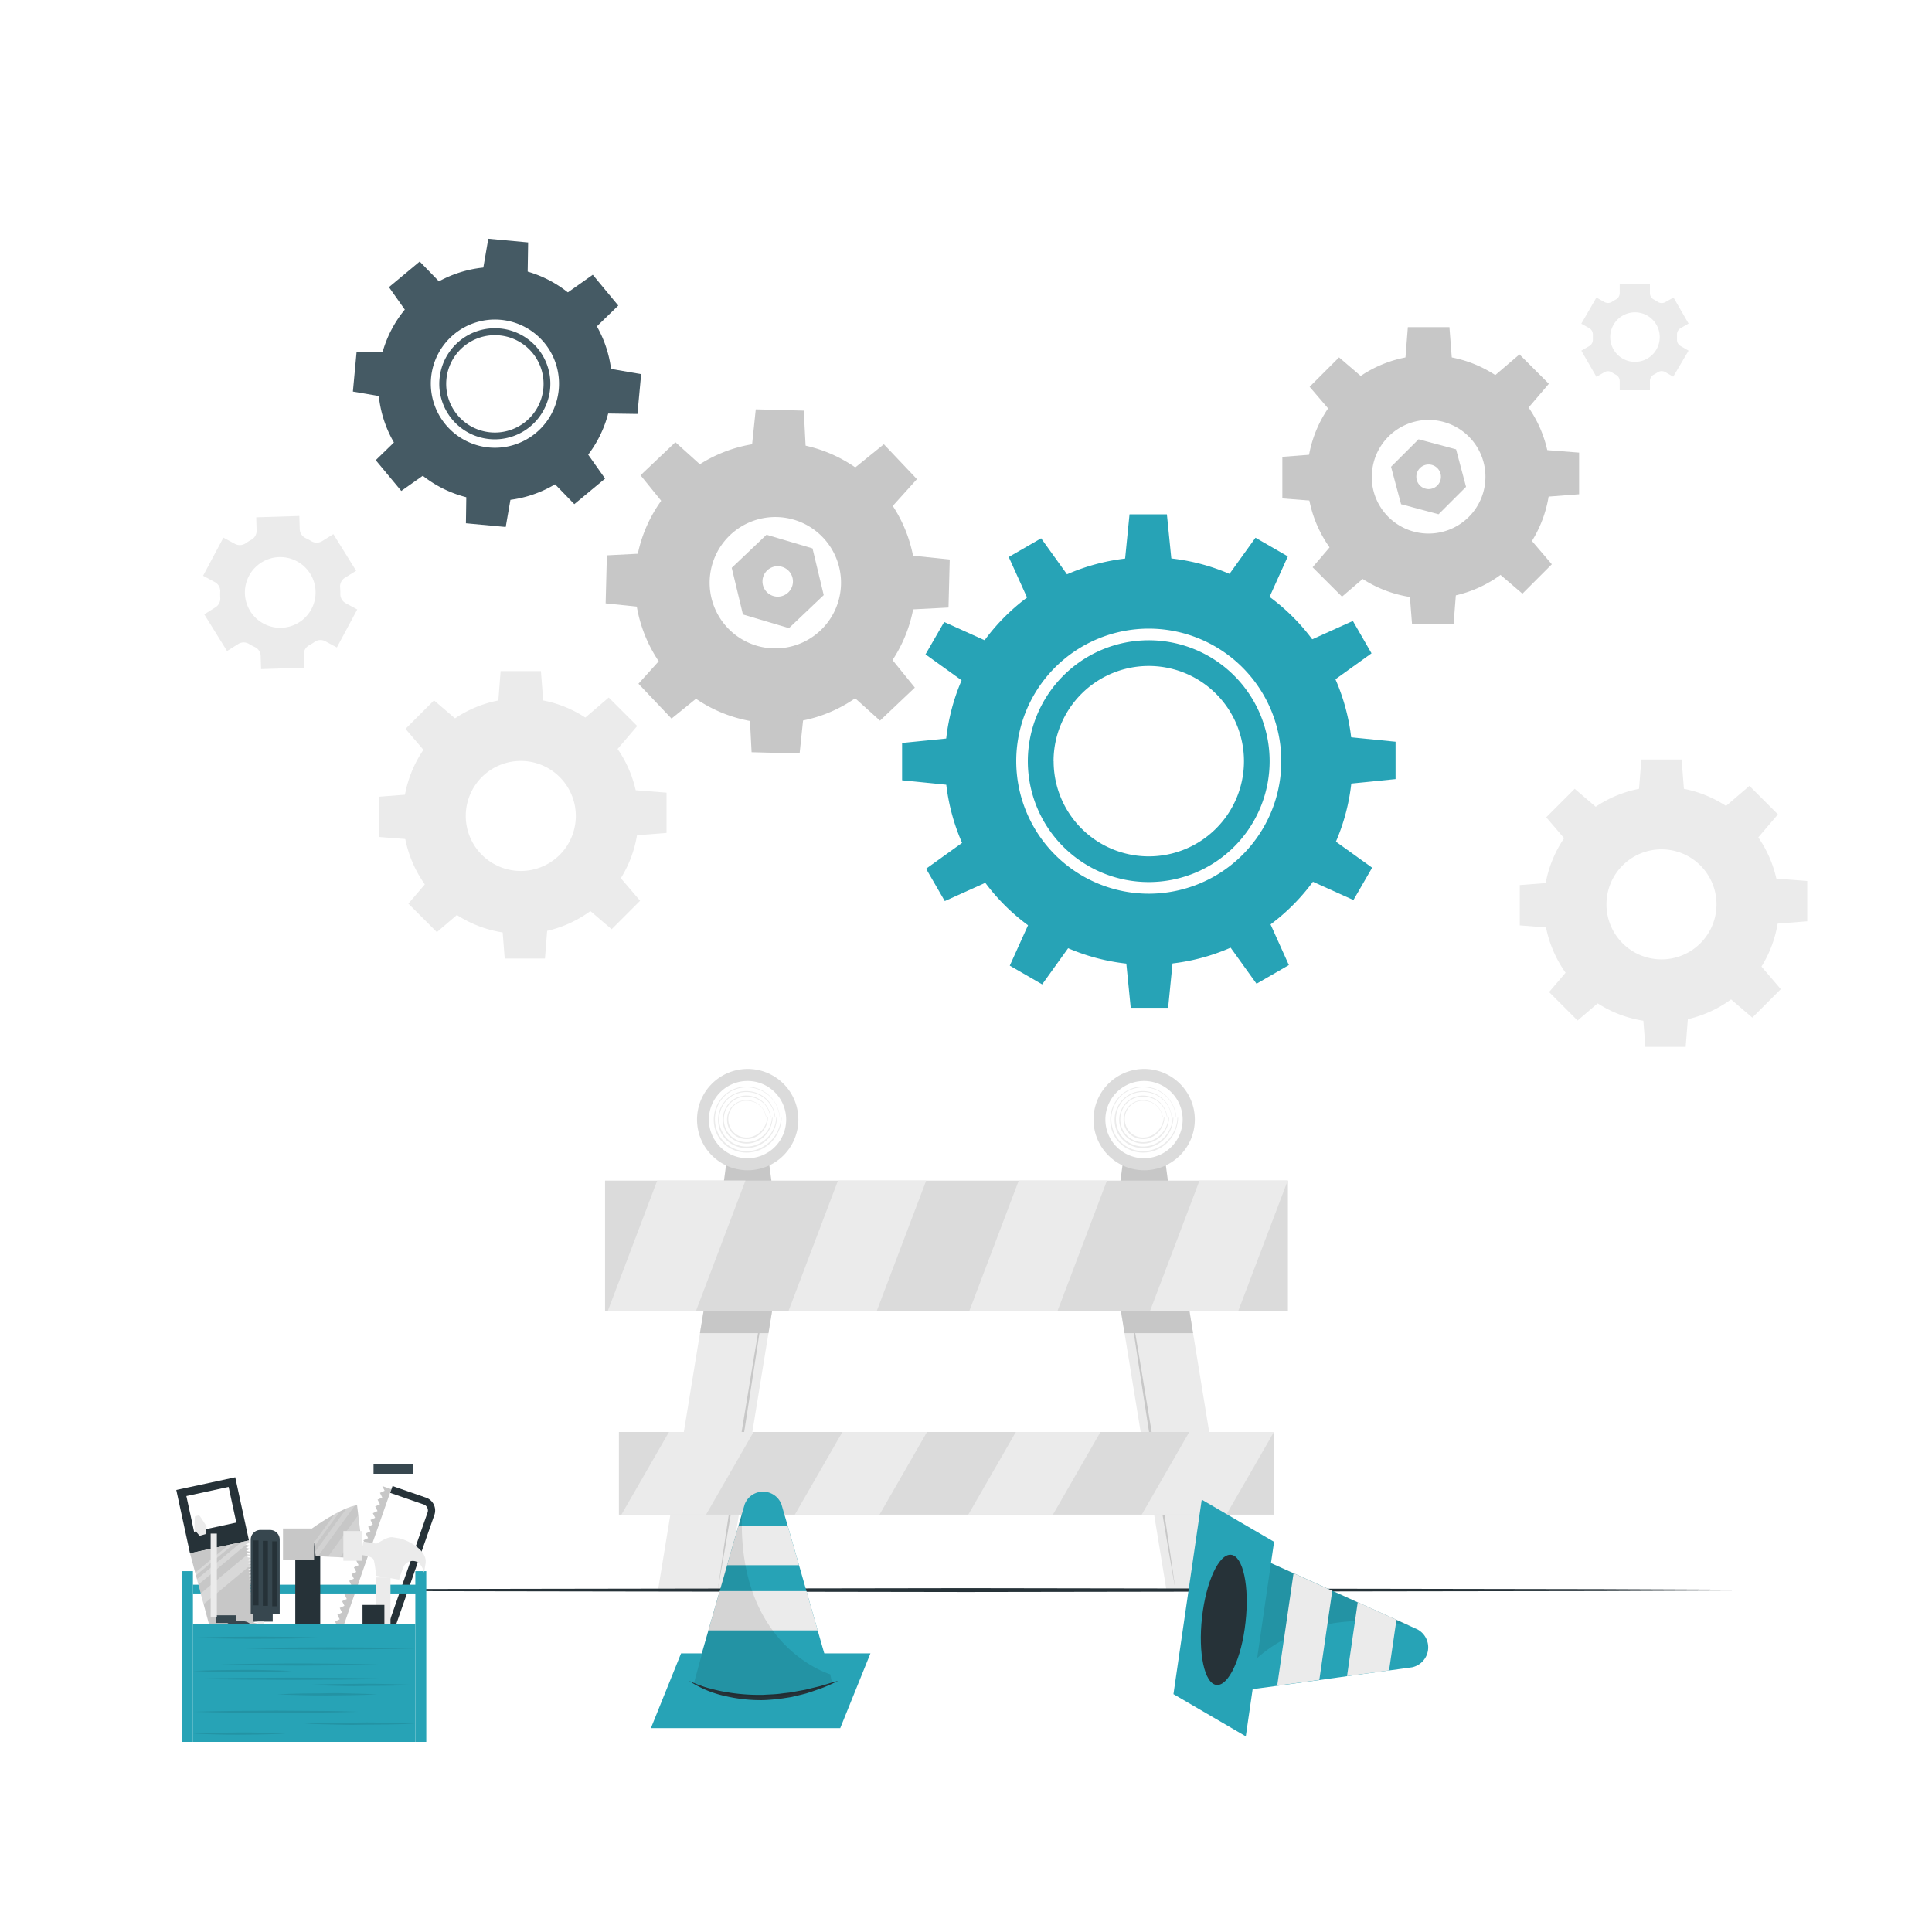 <svg class="animated" id="freepik_stories-maintenance" xmlns="http://www.w3.org/2000/svg" viewBox="0 0 500 500" version="1.1" xmlns:xlink="http://www.w3.org/1999/xlink" xmlns:svgjs="http://svgjs.com/svgjs"><style>svg#freepik_stories-maintenance:not(.animated) .animable {opacity: 0;}svg#freepik_stories-maintenance.animated #freepik--Gears--inject-72 {animation: 3s Infinite  linear floating;animation-delay: 0s;}            @keyframes floating {                0% {                    opacity: 1;                    transform: translateY(0px);                }                50% {                    transform: translateY(-10px);                }                100% {                    opacity: 1;                    transform: translateY(0px);                }            }        .animator-hidden { display: none; }</style><g id="freepik--background-complete--inject-72" class="animable" style="transform-origin: 260.135px 242.49px;"><path d="M61.67,166.65a2.65,2.65,0,0,1,2.78,0l.72.41.74.37a2.64,2.64,0,0,1,1.55,2.3l.11,3.43,11.16-.35-.11-3.42A2.65,2.65,0,0,1,80,167c.48-.27,1-.56,1.41-.88a2.64,2.64,0,0,1,2.77-.17l3,1.61,5.28-9.84-3-1.62a2.65,2.65,0,0,1-1.38-2.41,15.35,15.35,0,0,0-.06-1.66,2.68,2.68,0,0,1,1.23-2.5l2.92-1.81-5.89-9.49-2.93,1.82a2.68,2.68,0,0,1-2.77,0c-.24-.14-.47-.28-.72-.41l-.73-.37a2.67,2.67,0,0,1-1.56-2.31l-.1-3.43-11.16.35.1,3.41a2.63,2.63,0,0,1-1.39,2.41,14.65,14.65,0,0,0-1.42.88,2.68,2.68,0,0,1-2.78.18l-3-1.62L52.56,149l3,1.62A2.66,2.66,0,0,1,57,153a13.37,13.37,0,0,0,0,1.67,2.64,2.64,0,0,1-1.23,2.49L52.87,159l5.89,9.49ZM64.46,149a9.15,9.15,0,1,1,3.75,12.39A9.16,9.16,0,0,1,64.46,149Z" style="fill: rgb(235, 235, 235); transform-origin: 72.51px 153.345px;" id="elkwfd82fp8l" class="animable"></path><path d="M411.32,84.94a1.89,1.89,0,0,1,.91,1.73c0,.19,0,.38,0,.58s0,.38,0,.58a1.87,1.87,0,0,1-.91,1.72l-2.08,1.2,3.91,6.77,2.08-1.2a1.87,1.87,0,0,1,1.95.07,10.23,10.23,0,0,0,1,.59,1.87,1.87,0,0,1,1,1.65V101H427v-2.4a1.87,1.87,0,0,1,1-1.65,10.23,10.23,0,0,0,1-.59,1.87,1.87,0,0,1,1.95-.07l2.08,1.2L437,90.75l-2.09-1.21a1.84,1.84,0,0,1-.9-1.72c0-.19,0-.38,0-.57s0-.39,0-.58a1.87,1.87,0,0,1,.91-1.73l2.08-1.2L433.11,77,431,78.17a1.87,1.87,0,0,1-2-.07c-.33-.21-.67-.41-1-.59a1.86,1.86,0,0,1-1-1.65V73.47h-7.82v2.39a1.86,1.86,0,0,1-1,1.65c-.35.18-.69.38-1,.59a1.87,1.87,0,0,1-1.95.07L413.15,77l-3.91,6.77Zm11.81-4.11a6.41,6.41,0,1,1-6.41,6.42A6.42,6.42,0,0,1,423.13,80.83Z" style="fill: rgb(235, 235, 235); transform-origin: 423.12px 87.235px;" id="elcmqyemcw6ph" class="animable"></path><path d="M399.52,234.06A30.47,30.47,0,1,0,430,203.59,30.47,30.47,0,0,0,399.52,234.06Zm16.23,0A14.24,14.24,0,1,1,430,248.29,14.24,14.24,0,0,1,415.75,234.06Z" style="fill: rgb(235, 235, 235); transform-origin: 429.99px 234.06px;" id="elvtcjtpy051l" class="animable"></path><polygon points="424.13 204.85 435.85 204.85 435.2 196.56 424.78 196.56 424.13 204.85" style="fill: rgb(235, 235, 235); transform-origin: 429.99px 200.705px;" id="elrlb3uhx97ji" class="animable"></polygon><polygon points="446.43 208.8 454.72 217.09 460.13 210.76 452.75 203.39 446.43 208.8" style="fill: rgb(235, 235, 235); transform-origin: 453.28px 210.24px;" id="el5t99w17qasc" class="animable"></polygon><polygon points="459.41 227.36 459.41 239.08 467.71 238.43 467.71 228.01 459.41 227.36" style="fill: rgb(235, 235, 235); transform-origin: 463.56px 233.22px;" id="el7a3nw8miu1q" class="animable"></polygon><polygon points="455.46 249.67 447.18 257.95 453.5 263.36 460.87 255.99 455.46 249.67" style="fill: rgb(235, 235, 235); transform-origin: 454.025px 256.515px;" id="el953abagchoe" class="animable"></polygon><polygon points="436.9 262.65 425.18 262.65 425.83 270.94 436.25 270.94 436.9 262.65" style="fill: rgb(235, 235, 235); transform-origin: 431.04px 266.795px;" id="elth32jnshzxq" class="animable"></polygon><polygon points="414.6 258.7 406.31 250.41 400.9 256.74 408.27 264.11 414.6 258.7" style="fill: rgb(235, 235, 235); transform-origin: 407.75px 257.26px;" id="elgqayzhti6t" class="animable"></polygon><polygon points="401.62 240.14 401.62 228.42 393.32 229.06 393.32 239.49 401.62 240.14" style="fill: rgb(235, 235, 235); transform-origin: 397.47px 234.28px;" id="elxxqqiu8e65h" class="animable"></polygon><polygon points="405.56 217.83 413.85 209.55 407.53 204.14 400.16 211.51 405.56 217.83" style="fill: rgb(235, 235, 235); transform-origin: 407.005px 210.985px;" id="el24n3c31t0qb" class="animable"></polygon><path d="M104.3,211.19a30.48,30.48,0,1,0,30.48-30.47A30.48,30.48,0,0,0,104.3,211.19Zm16.24,0a14.24,14.24,0,1,1,14.24,14.22A14.25,14.25,0,0,1,120.54,211.19Z" style="fill: rgb(235, 235, 235); transform-origin: 134.78px 211.2px;" id="eliflqwnci6ab" class="animable"></path><polygon points="128.92 181.98 140.63 181.98 139.99 173.68 129.56 173.68 128.92 181.98" style="fill: rgb(235, 235, 235); transform-origin: 134.775px 177.83px;" id="ell6gq4xk87o" class="animable"></polygon><polygon points="151.22 185.93 159.51 194.21 164.91 187.89 157.54 180.52 151.22 185.93" style="fill: rgb(235, 235, 235); transform-origin: 158.065px 187.365px;" id="elufe24h10c1q" class="animable"></polygon><polygon points="164.2 204.49 164.2 216.21 172.5 215.56 172.5 205.14 164.2 204.49" style="fill: rgb(235, 235, 235); transform-origin: 168.35px 210.35px;" id="elndlak609li" class="animable"></polygon><polygon points="160.25 226.79 151.97 235.08 158.29 240.49 165.66 233.12 160.25 226.79" style="fill: rgb(235, 235, 235); transform-origin: 158.815px 233.64px;" id="elzmpy3au2d4b" class="animable"></polygon><polygon points="141.69 239.77 129.97 239.77 130.62 248.07 141.04 248.07 141.69 239.77" style="fill: rgb(235, 235, 235); transform-origin: 135.83px 243.92px;" id="elhvdagjb8xww" class="animable"></polygon><polygon points="119.39 235.82 111.1 227.54 105.69 233.86 113.06 241.23 119.39 235.82" style="fill: rgb(235, 235, 235); transform-origin: 112.54px 234.385px;" id="el60afw0cvish" class="animable"></polygon><polygon points="106.41 217.26 106.41 205.54 98.11 206.19 98.11 216.61 106.41 217.26" style="fill: rgb(235, 235, 235); transform-origin: 102.26px 211.4px;" id="el9weodx71s2h" class="animable"></polygon><polygon points="110.36 194.96 118.64 186.67 112.32 181.26 104.95 188.63 110.36 194.96" style="fill: rgb(235, 235, 235); transform-origin: 111.795px 188.11px;" id="el6kk1flrl4l" class="animable"></polygon><polygon points="201.18 330.93 200.07 337.72 198.88 345.01 188.04 411.51 170.3 411.51 181.15 345.01 182.34 337.72 183.44 330.93 201.18 330.93" style="fill: rgb(235, 235, 235); transform-origin: 185.74px 371.22px;" id="el5kvzi8fggw3" class="animable"></polygon><path d="M198.61,330.93c-.94,6.74-1.94,13.46-3,20.19l-3.12,20.15-3.28,20.14-1.69,10-1.76,10.05,1.44-10.1,1.51-10.08,3.13-20.16L195.16,351C196.28,344.33,197.41,337.63,198.61,330.93Z" style="fill: rgb(199, 199, 199); transform-origin: 192.185px 371.195px;" id="elpd62yb2sjn" class="animable"></path><polygon points="200.07 337.72 198.88 345.01 181.15 345.01 182.34 337.72 200.07 337.72" style="fill: rgb(199, 199, 199); transform-origin: 190.61px 341.365px;" id="el2akbe0n13e6" class="animable"></polygon><polygon points="288.74 330.93 289.84 337.72 291.03 345.01 301.87 411.51 319.61 411.51 308.76 345.01 307.58 337.72 306.47 330.93 288.74 330.93" style="fill: rgb(235, 235, 235); transform-origin: 304.175px 371.22px;" id="elgpwjzh65jjc" class="animable"></polygon><path d="M291.36,330.93c.93,6.74,1.94,13.46,3,20.19l3.12,20.15,3.28,20.14,1.69,10,1.76,10.05-1.44-10.1-1.51-10.08-3.13-20.16L294.81,351C293.69,344.33,292.56,337.63,291.36,330.93Z" style="fill: rgb(199, 199, 199); transform-origin: 297.785px 371.195px;" id="ely8i05ukk4eo" class="animable"></path><polygon points="289.84 337.72 307.58 337.72 308.76 345.01 291.03 345.01 289.84 337.72" style="fill: rgb(199, 199, 199); transform-origin: 299.3px 341.365px;" id="eltkdew48h8gs" class="animable"></polygon><polygon points="200.53 312.23 186.47 312.23 188.22 299.12 198.78 299.12 200.53 312.23" style="fill: rgb(199, 199, 199); transform-origin: 193.5px 305.675px;" id="elgq6wwr1zjs" class="animable"></polygon><path d="M206.61,289.75a13.11,13.11,0,1,1-13.11-13.11A13.1,13.1,0,0,1,206.61,289.75Z" style="fill: rgb(219, 219, 219); transform-origin: 193.5px 289.75px;" id="el89qd4kyd8rj" class="animable"></path><path d="M203.46,289.75a10,10,0,1,1-10-10A10,10,0,0,1,203.46,289.75Z" style="fill: rgb(255, 255, 255); transform-origin: 193.46px 289.75px;" id="elrob019jry1l" class="animable"></path><path d="M201.83,289.17a8.64,8.64,0,0,0-3.26-6.11,8.78,8.78,0,0,0-6.7-1.76,8.45,8.45,0,0,0-5.76,3.75,8.81,8.81,0,0,0-1.05,7.18,8.28,8.28,0,0,0,3.89,4.93,8.72,8.72,0,0,0,6.1.94,9,9,0,0,0,5.12-3.14,9.39,9.39,0,0,0,2.1-5.55c0-.09,0-.17-.07-.18s-.09.08-.1.18a8.59,8.59,0,0,1-.47,2.4,9.56,9.56,0,0,1-1.1,2.16,9.88,9.88,0,0,1-1.63,1.79,10.64,10.64,0,0,1-2.07,1.34,8.31,8.31,0,0,1-6.8.16,8.15,8.15,0,0,1-4.61-5.06,8.45,8.45,0,0,1,.87-7,8.06,8.06,0,0,1,5.61-3.69,8.64,8.64,0,0,1,8.25,3.29,8.42,8.42,0,0,1,1.11,2.07,10,10,0,0,1,.53,2.31s0,0,0,0S201.83,289.2,201.83,289.17Z" style="fill: rgb(235, 235, 235); transform-origin: 193.494px 289.746px;" id="elhh7ctsmn63v" class="animable"></path><path d="M200.66,289.18a7.46,7.46,0,0,0-2.82-5.22,7.67,7.67,0,0,0-5.73-1.52,7.24,7.24,0,0,0-5,3.18,7.62,7.62,0,0,0-1,6.22,7.13,7.13,0,0,0,3.38,4.31,7.52,7.52,0,0,0,5.32.8,7.86,7.86,0,0,0,4.43-2.75,8.32,8.32,0,0,0,1.82-4.81c0-.08,0-.15-.08-.16s-.09.07-.1.15a7.91,7.91,0,0,1-4.55,6.64,7.14,7.14,0,0,1-5.88.17,7,7,0,0,1-4-4.39,7.3,7.3,0,0,1,.8-6,6.93,6.93,0,0,1,4.83-3.11,7.5,7.5,0,0,1,7,2.79,8.18,8.18,0,0,1,1,1.76,9.52,9.52,0,0,1,.47,2s0,0,0,0S200.67,289.2,200.66,289.18Z" style="fill: rgb(235, 235, 235); transform-origin: 193.45px 289.747px;" id="elev394btrbw" class="animable"></path><path d="M199.49,289.19a6.25,6.25,0,0,0-2.39-4.32,6.49,6.49,0,0,0-4.74-1.29,6.07,6.07,0,0,0-4.21,2.61,6.49,6.49,0,0,0-.89,5.27,5.93,5.93,0,0,0,2.87,3.68,6.39,6.39,0,0,0,4.54.66,6.69,6.69,0,0,0,3.74-2.36,7.18,7.18,0,0,0,1.53-4.07.12.12,0,0,0-.08-.14s-.09.06-.09.13a6.8,6.8,0,0,1-3.84,5.59,6,6,0,0,1-5,.18,5.88,5.88,0,0,1-3.36-3.73,6.09,6.09,0,0,1,.72-5,5.74,5.74,0,0,1,4.06-2.54,7,7,0,0,1,3.21.38,6.14,6.14,0,0,1,2.61,1.92,6.93,6.93,0,0,1,.82,1.45,7.39,7.39,0,0,1,.42,1.65s0,0,0,0S199.5,289.21,199.49,289.19Z" style="fill: rgb(235, 235, 235); transform-origin: 193.495px 289.745px;" id="elq7nbw73wmva" class="animable"></path><path d="M198.33,289.2a5.18,5.18,0,0,0-2-3.43,5.35,5.35,0,0,0-3.77-1,4.89,4.89,0,0,0-3.44,2,5.3,5.3,0,0,0-.8,4.3,4.84,4.84,0,0,0,2.35,3.06,5.17,5.17,0,0,0,3.76.52,5.44,5.44,0,0,0,3.05-2,5.94,5.94,0,0,0,1.26-3.33.1.1,0,0,0-.08-.11s-.09,0-.1.11a5.65,5.65,0,0,1-3.11,4.53,4.86,4.86,0,0,1-4.05.19,4.71,4.71,0,0,1-2.73-3.06,4.9,4.9,0,0,1,.64-4.08,4.59,4.59,0,0,1,3.28-2,5.91,5.91,0,0,1,2.53.32,5,5,0,0,1,2.08,1.49,5.46,5.46,0,0,1,.68,1.14,7.64,7.64,0,0,1,.37,1.31,0,0,0,0,0,0,0S198.33,289.21,198.33,289.2Z" style="fill: rgb(235, 235, 235); transform-origin: 193.454px 289.766px;" id="elv3lxdjfb5v" class="animable"></path><polygon points="303.14 312.23 289.08 312.23 290.83 299.12 301.39 299.12 303.14 312.23" style="fill: rgb(199, 199, 199); transform-origin: 296.11px 305.675px;" id="elr3pfck1rv3e" class="animable"></polygon><path d="M309.22,289.75a13.11,13.11,0,1,1-13.11-13.11A13.1,13.1,0,0,1,309.22,289.75Z" style="fill: rgb(219, 219, 219); transform-origin: 296.11px 289.75px;" id="elc04qps194c" class="animable"></path><path d="M306.07,289.75a10,10,0,1,1-10-10A10,10,0,0,1,306.07,289.75Z" style="fill: rgb(255, 255, 255); transform-origin: 296.07px 289.75px;" id="elur8oy4z2bf9" class="animable"></path><path d="M304.44,289.17a8.64,8.64,0,0,0-3.26-6.11,8.78,8.78,0,0,0-6.7-1.76,8.45,8.45,0,0,0-5.76,3.75,8.81,8.81,0,0,0-1.05,7.18,8.28,8.28,0,0,0,3.89,4.93,8.72,8.72,0,0,0,6.1.94,9,9,0,0,0,5.12-3.14,9.39,9.39,0,0,0,2.1-5.55c0-.09,0-.17-.07-.18s-.09.08-.1.18a8.59,8.59,0,0,1-.47,2.4,9.16,9.16,0,0,1-1.1,2.16,9.88,9.88,0,0,1-1.63,1.79,10.64,10.64,0,0,1-2.07,1.34,8.31,8.31,0,0,1-6.8.16A8.15,8.15,0,0,1,288,292.2a8.45,8.45,0,0,1,.87-7,8.06,8.06,0,0,1,5.61-3.69,8.64,8.64,0,0,1,8.25,3.29,8.42,8.42,0,0,1,1.11,2.07,10,10,0,0,1,.53,2.31s0,0,0,0S304.44,289.2,304.44,289.17Z" style="fill: rgb(235, 235, 235); transform-origin: 296.104px 289.746px;" id="else2a8f4xkoc" class="animable"></path><path d="M303.27,289.18a7.46,7.46,0,0,0-2.82-5.22,7.67,7.67,0,0,0-5.73-1.52,7.24,7.24,0,0,0-5,3.18,7.62,7.62,0,0,0-1,6.22,7.13,7.13,0,0,0,3.38,4.31,7.52,7.52,0,0,0,5.32.8,7.86,7.86,0,0,0,4.43-2.75,8.32,8.32,0,0,0,1.82-4.81c0-.08,0-.15-.08-.16s-.09.07-.1.15A7.91,7.91,0,0,1,299,296a7.14,7.14,0,0,1-5.88.17,7,7,0,0,1-4-4.39,7.3,7.3,0,0,1,.8-6,6.93,6.93,0,0,1,4.83-3.11,7.5,7.5,0,0,1,7,2.79,8.18,8.18,0,0,1,1,1.76,9.52,9.52,0,0,1,.47,2s0,0,0,0S303.28,289.2,303.27,289.18Z" style="fill: rgb(235, 235, 235); transform-origin: 296.06px 289.747px;" id="el9jawvn0cu5h" class="animable"></path><path d="M302.1,289.19a6.25,6.25,0,0,0-2.39-4.32,6.49,6.49,0,0,0-4.74-1.29,6.07,6.07,0,0,0-4.21,2.61,6.49,6.49,0,0,0-.89,5.27,5.93,5.93,0,0,0,2.87,3.68,6.39,6.39,0,0,0,4.54.66,6.69,6.69,0,0,0,3.74-2.36,7.18,7.18,0,0,0,1.53-4.07.12.12,0,0,0-.08-.14s-.09.06-.09.13a6.78,6.78,0,0,1-3.84,5.59,6,6,0,0,1-5,.18,5.88,5.88,0,0,1-3.36-3.73,6.09,6.09,0,0,1,.72-5,5.74,5.74,0,0,1,4.06-2.54,7,7,0,0,1,3.21.38,6.14,6.14,0,0,1,2.61,1.92,6.93,6.93,0,0,1,.82,1.45,7.39,7.39,0,0,1,.42,1.65s0,0,0,0S302.11,289.21,302.1,289.19Z" style="fill: rgb(235, 235, 235); transform-origin: 296.105px 289.745px;" id="el9wplz3awv4i" class="animable"></path><path d="M300.94,289.2a5.18,5.18,0,0,0-2-3.43,5.35,5.35,0,0,0-3.77-1,4.89,4.89,0,0,0-3.44,2,5.3,5.3,0,0,0-.8,4.3,4.84,4.84,0,0,0,2.35,3.06,5.17,5.17,0,0,0,3.76.52,5.5,5.5,0,0,0,3.06-2,6,6,0,0,0,1.25-3.33.1.1,0,0,0-.08-.11c-.05,0-.09,0-.1.11a5.65,5.65,0,0,1-3.11,4.53,4.86,4.86,0,0,1-4.05.19,4.71,4.71,0,0,1-2.73-3.06,4.9,4.9,0,0,1,.64-4.08,4.59,4.59,0,0,1,3.28-2,5.91,5.91,0,0,1,2.53.32,5,5,0,0,1,2.08,1.49,5.46,5.46,0,0,1,.68,1.14,7.64,7.64,0,0,1,.37,1.31,0,0,0,0,0,0,0S300.94,289.21,300.94,289.2Z" style="fill: rgb(235, 235, 235); transform-origin: 296.064px 289.766px;" id="el1gfhng4hmgh" class="animable"></path><rect x="156.59" y="305.54" width="176.72" height="33.8" style="fill: rgb(219, 219, 219); transform-origin: 244.95px 322.44px;" id="elvivqf82hu2" class="animable"></rect><polygon points="192.92 305.54 180.09 339.35 157.27 339.35 170.09 305.54 192.92 305.54" style="fill: rgb(235, 235, 235); transform-origin: 175.095px 322.445px;" id="elxke8jsfukz" class="animable"></polygon><polygon points="239.7 305.54 226.88 339.35 204.04 339.35 216.87 305.54 239.7 305.54" style="fill: rgb(235, 235, 235); transform-origin: 221.87px 322.445px;" id="elkl7dd20n7nk" class="animable"></polygon><polygon points="286.48 305.54 273.65 339.35 250.83 339.35 263.65 305.54 286.48 305.54" style="fill: rgb(235, 235, 235); transform-origin: 268.655px 322.445px;" id="elyj7pjr3rlgf" class="animable"></polygon><polygon points="333.26 305.54 320.43 339.35 297.6 339.35 310.43 305.54 333.26 305.54" style="fill: rgb(235, 235, 235); transform-origin: 315.43px 322.445px;" id="elvqfjfgxlxqj" class="animable"></polygon><rect x="160.17" y="370.6" width="169.57" height="21.39" style="fill: rgb(219, 219, 219); transform-origin: 244.955px 381.295px;" id="elz5rnsn7kh5" class="animable"></rect><polygon points="195.02 370.6 182.72 391.99 160.82 391.99 173.13 370.6 195.02 370.6" style="fill: rgb(235, 235, 235); transform-origin: 177.92px 381.295px;" id="elwlwrc1qapjg" class="animable"></polygon><polygon points="239.91 370.6 227.61 391.99 205.7 391.99 218.01 370.6 239.91 370.6" style="fill: rgb(235, 235, 235); transform-origin: 222.805px 381.295px;" id="elktjzyctfaab" class="animable"></polygon><polygon points="284.8 370.6 272.49 391.99 250.59 391.99 262.9 370.6 284.8 370.6" style="fill: rgb(235, 235, 235); transform-origin: 267.695px 381.295px;" id="eldgj333mueev" class="animable"></polygon><polygon points="329.69 370.6 317.38 391.99 295.47 391.99 307.78 370.6 329.69 370.6" style="fill: rgb(235, 235, 235); transform-origin: 312.58px 381.295px;" id="el87weiiqjtm8" class="animable"></polygon></g><g id="freepik--Shadow--inject-72" class="animable animator-hidden" style="transform-origin: 250px 448.36px;"><ellipse cx="250" cy="448.36" rx="208.86" ry="17.45" style="fill: rgb(235, 235, 235); transform-origin: 250px 448.36px;" id="elom9l1eiw6p" class="animable"></ellipse></g><g id="freepik--Floor--inject-72" class="animable" style="transform-origin: 250px 411.51px;"><polygon points="30.64 411.51 85.48 411.27 140.32 411.18 250 411.01 359.68 411.18 414.52 411.27 469.36 411.51 414.52 411.76 359.68 411.84 250 412.01 140.32 411.84 85.48 411.75 30.64 411.51" style="fill: rgb(38, 50, 56); transform-origin: 250px 411.51px;" id="ela5m9eod3u7c" class="animable"></polygon></g><g id="freepik--Gears--inject-72" class="animable animator-active" style="transform-origin: 250px 161.295px;"><path d="M338.26,123.39a31.47,31.47,0,1,0,31.47-31.46A31.47,31.47,0,0,0,338.26,123.39Zm16.77,0a14.7,14.7,0,1,1,14.7,14.69A14.7,14.7,0,0,1,355,123.39Z" style="fill: rgb(199, 199, 199); transform-origin: 369.73px 123.4px;" id="el0wd22xnbx65j" class="animable"></path><polygon points="363.68 93.23 375.77 93.23 375.11 84.67 364.35 84.67 363.68 93.23" style="fill: rgb(199, 199, 199); transform-origin: 369.725px 88.95px;" id="elp8j0manoopl" class="animable"></polygon><polygon points="386.7 97.31 395.26 105.86 400.84 99.33 393.23 91.72 386.7 97.31" style="fill: rgb(199, 199, 199); transform-origin: 393.77px 98.79px;" id="elxdtv0mk0l2" class="animable"></polygon><polygon points="400.11 116.47 400.11 128.57 408.67 127.91 408.67 117.14 400.11 116.47" style="fill: rgb(199, 199, 199); transform-origin: 404.39px 122.52px;" id="elswd6nc0vk9" class="animable"></polygon><polygon points="396.03 139.5 387.48 148.06 394 153.64 401.61 146.03 396.03 139.5" style="fill: rgb(199, 199, 199); transform-origin: 394.545px 146.57px;" id="elliuydod600o" class="animable"></polygon><polygon points="376.86 152.91 364.76 152.91 365.43 161.47 376.19 161.47 376.86 152.91" style="fill: rgb(199, 199, 199); transform-origin: 370.81px 157.19px;" id="elkkj8td6gml" class="animable"></polygon><polygon points="353.83 148.83 345.28 140.27 339.7 146.8 347.31 154.41 353.83 148.83" style="fill: rgb(199, 199, 199); transform-origin: 346.765px 147.34px;" id="ellzi02qnv2t8" class="animable"></polygon><polygon points="340.43 129.66 340.43 117.56 331.87 118.23 331.87 128.99 340.43 129.66" style="fill: rgb(199, 199, 199); transform-origin: 336.15px 123.61px;" id="elnz4gzc59twe" class="animable"></polygon><polygon points="344.51 106.63 353.06 98.08 346.54 92.49 338.93 100.1 344.51 106.63" style="fill: rgb(199, 199, 199); transform-origin: 345.995px 99.56px;" id="el646f2aofj6h" class="animable"></polygon><path d="M376.83,116.29l-9.71-2.6L360,120.8l2.6,9.69,9.7,2.6,7.11-7.1Zm-7.1,10.28a3.18,3.18,0,1,1,3.18-3.18A3.18,3.18,0,0,1,369.73,126.57Z" style="fill: rgb(199, 199, 199); transform-origin: 369.705px 123.39px;" id="elrpjrzz8cu0l" class="animable"></path><path d="M266,197a31.29,31.29,0,1,0,31.28-31.3A31.33,31.33,0,0,0,266,197Zm6.66,0a24.64,24.64,0,1,1,24.62,24.63A24.62,24.62,0,0,1,272.68,197ZM266,197a31.29,31.29,0,1,0,31.28-31.3A31.33,31.33,0,0,0,266,197Zm6.66,0a24.64,24.64,0,1,1,24.62,24.63A24.62,24.62,0,0,1,272.68,197Zm-28.12,0A52.75,52.75,0,1,0,297.3,144.2,52.74,52.74,0,0,0,244.56,197ZM263,197a34.3,34.3,0,1,1,34.28,34.29A34.34,34.34,0,0,1,263,197Zm3,0a31.29,31.29,0,1,0,31.28-31.3A31.33,31.33,0,0,0,266,197Zm6.66,0a24.64,24.64,0,1,1,24.62,24.63A24.62,24.62,0,0,1,272.68,197Z" style="fill: #27A3B6; transform-origin: 297.29px 196.95px;" id="eljo77vjicd08" class="animable"></path><polygon points="291.12 145.15 303.2 145.15 301.99 133.1 292.32 133.1 291.12 145.15" style="fill: #27A3B6; transform-origin: 297.16px 139.125px;" id="elfmk74yualdg" class="animable"></polygon><polygon points="317.85 149 328.31 155.03 333.29 143.99 324.92 139.16 317.85 149" style="fill: #27A3B6; transform-origin: 325.57px 147.095px;" id="elue289olijn" class="animable"></polygon><polygon points="339.07 165.69 345.11 176.15 354.95 169.08 350.12 160.7 339.07 165.69" style="fill: #27A3B6; transform-origin: 347.01px 168.425px;" id="eljcjg01ryth" class="animable"></polygon><polygon points="349.11 190.76 349.11 202.84 361.17 201.63 361.17 191.96 349.11 190.76" style="fill: #27A3B6; transform-origin: 355.14px 196.8px;" id="elsb500umjtp" class="animable"></polygon><polygon points="345.27 217.49 339.23 227.95 350.27 232.93 355.11 224.56 345.27 217.49" style="fill: #27A3B6; transform-origin: 347.17px 225.21px;" id="elwac5r1lhlos" class="animable"></polygon><polygon points="328.58 238.71 318.12 244.75 325.19 254.59 333.56 249.76 328.58 238.71" style="fill: #27A3B6; transform-origin: 325.84px 246.65px;" id="elfz0ke1106" class="animable"></polygon><polygon points="303.51 248.75 291.43 248.75 292.63 260.81 302.31 260.81 303.51 248.75" style="fill: #27A3B6; transform-origin: 297.47px 254.78px;" id="el8lfouctz2ci" class="animable"></polygon><polygon points="276.78 244.91 266.32 238.87 261.33 249.91 269.71 254.75 276.78 244.91" style="fill: #27A3B6; transform-origin: 269.055px 246.81px;" id="elk22u8gfcy5" class="animable"></polygon><polygon points="255.55 228.22 249.51 217.76 239.67 224.83 244.51 233.2 255.55 228.22" style="fill: #27A3B6; transform-origin: 247.61px 225.48px;" id="el7qym9pmbc7u" class="animable"></polygon><polygon points="245.51 203.15 245.51 191.07 233.46 192.27 233.46 201.94 245.51 203.15" style="fill: #27A3B6; transform-origin: 239.485px 197.11px;" id="el2t14m2zprhm" class="animable"></polygon><polygon points="249.36 176.42 255.4 165.96 244.35 160.97 239.52 169.35 249.36 176.42" style="fill: #27A3B6; transform-origin: 247.46px 168.695px;" id="elfvbkkyzmpen" class="animable"></polygon><polygon points="266.05 155.19 276.51 149.15 269.44 139.31 261.06 144.15 266.05 155.19" style="fill: #27A3B6; transform-origin: 268.785px 147.25px;" id="el1ef0za5rjvp" class="animable"></polygon><path d="M126.75,113.64a14.36,14.36,0,1,0-13-15.63A14.35,14.35,0,0,0,126.75,113.64ZM115.53,98.18a12.6,12.6,0,1,1,11.37,13.71A12.59,12.59,0,0,1,115.53,98.18Zm11.22,15.46a14.36,14.36,0,1,0-13-15.63A14.35,14.35,0,0,0,126.75,113.64ZM115.53,98.18a12.6,12.6,0,1,1,11.37,13.71A12.59,12.59,0,0,1,115.53,98.18Zm11.22,15.46a14.36,14.36,0,1,0-13-15.63A14.35,14.35,0,0,0,126.75,113.64ZM115.53,98.18a12.6,12.6,0,1,1,11.37,13.71A12.59,12.59,0,0,1,115.53,98.18Zm9.74,31.3A30.26,30.26,0,1,0,98,96.55,30.28,30.28,0,0,0,125.27,129.48ZM111.56,97.81a16.59,16.59,0,1,1,15,18A16.61,16.61,0,0,1,111.56,97.81Zm2.23.2a14.35,14.35,0,1,0,15.61-13A14.34,14.34,0,0,0,113.79,98Zm1.74.17a12.6,12.6,0,1,1,11.37,13.71A12.59,12.59,0,0,1,115.53,98.18Zm11.22,15.46a14.36,14.36,0,1,0-13-15.63A14.35,14.35,0,0,0,126.75,113.64ZM115.53,98.18a12.6,12.6,0,1,1,11.37,13.71A12.59,12.59,0,0,1,115.53,98.18Zm11.22,15.46a14.36,14.36,0,1,0-13-15.63A14.35,14.35,0,0,0,126.75,113.64ZM115.53,98.18a12.6,12.6,0,1,1,11.37,13.71A12.59,12.59,0,0,1,115.53,98.18Z" style="fill: rgb(69, 90, 100); transform-origin: 128.131px 99.355px;" id="el31tb7blgs8f" class="animable"></path><polygon points="124.97 69.93 136.55 71 136.68 62.74 126.37 61.78 124.97 69.93" style="fill: rgb(69, 90, 100); transform-origin: 130.825px 66.39px;" id="el3gk8oh9eox5" class="animable"></polygon><polygon points="146.66 75.88 154.09 84.83 160.01 79.08 153.41 71.11 146.66 75.88" style="fill: rgb(69, 90, 100); transform-origin: 153.335px 77.97px;" id="elxfc9qdwg20i" class="animable"></polygon><polygon points="157.78 95.42 156.71 107.01 164.97 107.13 165.93 96.83 157.78 95.42" style="fill: rgb(69, 90, 100); transform-origin: 161.32px 101.275px;" id="eluo2v3nc8ac" class="animable"></polygon><polygon points="151.83 117.11 142.88 124.54 148.63 130.47 156.6 123.86 151.83 117.11" style="fill: rgb(69, 90, 100); transform-origin: 149.74px 123.79px;" id="elw1etxvknw9" class="animable"></polygon><polygon points="132.29 128.24 120.7 127.16 120.58 135.42 130.88 136.38 132.29 128.24" style="fill: rgb(69, 90, 100); transform-origin: 126.435px 131.77px;" id="eluv3pb2tfw5d" class="animable"></polygon><polygon points="110.6 122.29 103.17 113.33 97.24 119.09 103.85 127.05 110.6 122.29" style="fill: rgb(69, 90, 100); transform-origin: 103.92px 120.19px;" id="el1wp4gj6kn56" class="animable"></polygon><polygon points="99.47 102.74 100.55 91.16 92.29 91.03 91.33 101.34 99.47 102.74" style="fill: rgb(69, 90, 100); transform-origin: 95.94px 96.885px;" id="elayno04245hb" class="animable"></polygon><polygon points="105.42 81.05 114.38 73.62 108.62 67.69 100.66 74.31 105.42 81.05" style="fill: rgb(69, 90, 100); transform-origin: 107.52px 74.37px;" id="elhplsur7dkfv" class="animable"></polygon><path d="M164.29,149.87a36.35,36.35,0,1,0,37.29-35.38A36.35,36.35,0,0,0,164.29,149.87Zm19.37.51a17,17,0,1,1,16.52,17.42A17,17,0,0,1,183.66,150.38Z" style="fill: rgb(199, 199, 199); transform-origin: 200.627px 150.828px;" id="elt05hgroyrv" class="animable"></path><polygon points="194.56 115.81 208.53 116.18 208.02 106.27 195.59 105.94 194.56 115.81" style="fill: rgb(199, 199, 199); transform-origin: 201.545px 111.06px;" id="elijxcd4dhv1l" class="animable"></polygon><polygon points="221.03 121.22 230.65 131.37 237.3 124 228.74 114.97 221.03 121.22" style="fill: rgb(199, 199, 199); transform-origin: 229.165px 123.17px;" id="elrxb4sq1357" class="animable"></polygon><polygon points="235.92 143.77 235.56 157.74 245.47 157.23 245.79 144.8 235.92 143.77" style="fill: rgb(199, 199, 199); transform-origin: 240.675px 150.755px;" id="elof704tz8e2" class="animable"></polygon><polygon points="230.51 170.24 220.37 179.86 227.74 186.5 236.76 177.95 230.51 170.24" style="fill: rgb(199, 199, 199); transform-origin: 228.565px 178.37px;" id="elbpfe7uhwj48" class="animable"></polygon><polygon points="207.97 185.13 194 184.76 194.51 194.67 206.94 195 207.97 185.13" style="fill: rgb(199, 199, 199); transform-origin: 200.985px 189.88px;" id="elknotr919oi" class="animable"></polygon><polygon points="181.5 179.72 171.88 169.58 165.23 176.95 173.79 185.97 181.5 179.72" style="fill: rgb(199, 199, 199); transform-origin: 173.365px 177.775px;" id="elflq4ml3wl9k" class="animable"></polygon><polygon points="166.61 157.18 166.98 143.21 157.06 143.72 156.74 156.15 166.61 157.18" style="fill: rgb(199, 199, 199); transform-origin: 161.86px 150.195px;" id="eljgc2e4banck" class="animable"></polygon><polygon points="172.02 130.71 182.16 121.09 174.79 114.44 165.77 123 172.02 130.71" style="fill: rgb(199, 199, 199); transform-origin: 173.965px 122.575px;" id="eljn5zz04p56c" class="animable"></polygon><path d="M210.28,141.92l-11.91-3.53-9,8.56,2.9,12.07,11.91,3.54,9-8.55Zm-9.12,12.49a3.94,3.94,0,1,1,4.05-3.84A3.93,3.93,0,0,1,201.16,154.41Z" style="fill: rgb(199, 199, 199); transform-origin: 201.275px 150.475px;" id="el8zz10bnmest" class="animable"></path></g><g id="freepik--Cones--inject-72" class="animable" style="transform-origin: 269.034px 417.7px;"><path d="M313.84,438.52l5.57-38.31,1.61.73,2.58,1.17,11.17,5.05,10,4.52,6.59,3,10,4.53,5.49,2.48a5.28,5.28,0,0,1-1.42,9.81l-2.32.32h0l-3.65.5-10.88,1.48-7.17,1-10.9,1.49-4.55.62Z" style="fill: #27A3B6; transform-origin: 341.729px 419.365px;" id="elqalch1ci29k" class="animable"></path><g id="elrzhrj79yzh8"><path d="M321.3,401.28a23.78,23.78,0,0,1-2.05,4.14c-3.4,5.29-5.86,16.15-4,28.65a16,16,0,0,0,.82,3.95l2.33-.15s10.86-23.83,46.36-17.2l-3.36-1.52-10-4.52-6.59-3-10-4.52Z" style="opacity: 0.1; mix-blend-mode: multiply; transform-origin: 339.685px 419.65px;" class="animable" id="el19590ax4ofd"></path></g><polygon points="348.61 433.78 351.38 414.66 361.4 419.19 359.49 432.3 348.61 433.78" style="fill: rgb(235, 235, 235); transform-origin: 355.005px 424.22px;" id="elz2iwklvhqpd" class="animable"></polygon><polygon points="330.54 436.24 334.77 407.16 344.79 411.68 341.44 434.75 330.54 436.24" style="fill: rgb(235, 235, 235); transform-origin: 337.665px 421.7px;" id="elgmh8o4hph8" class="animable"></polygon><path d="M216.12,437.56H178.83l.47-1.64.76-2.62L183.32,422l2.93-10.17,1.92-6.7,2.93-10.17,1.6-5.58a5.09,5.09,0,0,1,9.56,0l.62,2.16h0l1,3.41,2.92,10.17,1.92,6.7L211.63,422l1.22,4.26Z" style="fill: #27A3B6; transform-origin: 197.475px 411.8px;" id="elv9ytx75dicj" class="animable"></path><polygon points="217.45 447.24 168.45 447.24 176.26 427.89 176.26 427.89 225.27 427.89 225.27 427.89 217.45 447.24 217.45 447.24" style="fill: #27A3B6; transform-origin: 196.86px 437.565px;" id="elpcbs7380mo" class="animable"></polygon><polygon points="206.78 405.08 188.17 405.08 191.1 394.91 203.86 394.91 206.78 405.08" style="fill: rgb(235, 235, 235); transform-origin: 197.475px 399.995px;" id="ela37tczbo45h" class="animable"></polygon><polygon points="211.63 421.95 183.32 421.95 186.25 411.78 208.71 411.78 211.63 421.95" style="fill: rgb(235, 235, 235); transform-origin: 197.475px 416.865px;" id="el16mc3gsvkudj" class="animable"></polygon><path d="M178.31,435a39.34,39.34,0,0,0,9.45,2.88,51,51,0,0,0,9.79.74c1.63-.11,3.28-.12,4.9-.37.82-.11,1.64-.16,2.45-.31s1.61-.3,2.43-.44c.4-.08.81-.14,1.21-.23l1.2-.3,2.41-.58c1.6-.43,3.17-1,4.8-1.39-1.51.71-3,1.43-4.58,2l-2.38.82-1.2.39c-.4.12-.81.21-1.22.32l-2.45.59c-.82.18-1.66.27-2.5.41a49.66,49.66,0,0,1-5,.46,40.42,40.42,0,0,1-10.05-1.08A27.42,27.42,0,0,1,178.31,435Z" style="fill: rgb(38, 50, 56); transform-origin: 197.63px 437.498px;" id="elp9xsa31e88m" class="animable"></path><g id="elfcyqnhq3jzn"><path d="M179.59,435.61a23.36,23.36,0,0,1,4.23,1.38c5.52,2.5,16.2,3.34,27.87-.16a15.32,15.32,0,0,0,3.64-1.33l-.47-2.2s-24.22-7-22.82-41.8l-1,3.41-2.92,10.17-1.92,6.7L183.29,422Z" style="opacity: 0.1; mix-blend-mode: multiply; transform-origin: 197.46px 415.334px;" class="animable" id="elm7v1olzcx9p"></path></g><polygon points="303.69 438.44 311.01 388.1 329.73 399.02 322.41 449.36 303.69 438.44 303.69 438.44" style="fill: #27A3B6; transform-origin: 316.71px 418.73px;" id="elhsvepfndotf" class="animable"></polygon><path d="M322.34,419.85c-1,9.31-4.42,16.56-7.52,16.21s-4.78-8.17-3.74-17.47,4.42-16.56,7.53-16.21S323.39,410.55,322.34,419.85Z" style="fill: rgb(38, 50, 56); transform-origin: 316.713px 419.22px;" id="el7ujtn2dxmw" class="animable"></path></g><g id="freepik--character-2--inject-72" class="animable animator-hidden" style="transform-origin: 389.433px 313.94px;"><path d="M335.36,453.55c1.73.57,51.24.43,53.13-.77.71-.44,1.11-7.66,1.35-16.39.05-1.88.09-3.82.12-5.81,0-2.34.07-4.71.08-7,.06-10.34-.08-19.45-.08-19.45H357.73v26.46l.17,5.81s-18.93,8.54-20.86,10.08S333.63,453,335.36,453.55Z" style="fill: rgb(211, 118, 106); transform-origin: 362.325px 429.002px;" id="elt805ulma3u" class="animable"></path><path d="M335.36,453.55c1.73.57,51.24.43,53.13-.77.71-.44,1.11-7.66,1.35-16.39.05-1.88.09-3.82.12-5.81,0-2.34.07-4.71.08-7h-32.3v7l.17,5.81s-18.93,8.54-20.86,10.08S333.63,453,335.36,453.55Z" style="fill: rgb(255, 255, 255); transform-origin: 362.318px 438.727px;" id="elu4ttre0r5lc" class="animable"></path><path d="M335.21,453.62c1.13.37,22.22.45,37.57.13,3.55-.07,6.8-.17,9.42-.29,3.62-.16,6-.36,6.43-.61.88-.56,1.29-11.15,1.49-22.32H357.73l.17,5.84s-19,8.58-21,10.12S333.48,453,335.21,453.62Z" style="fill: #27A3B6; transform-origin: 362.276px 442.24px;" id="elt4chyskpymb" class="animable"></path><path d="M335.92,451.63c8.34-.23,42-.37,50.29,0,.07,0,.07.05,0,.05-8.27.41-41.95.28-50.29,0C335.74,451.76,335.74,451.63,335.92,451.63Z" style="fill: rgb(38, 50, 56); transform-origin: 361.024px 451.672px;" id="elufhrnxuw9xf" class="animable"></path><path d="M356.71,434.52c3.28-.62,7.3-.13,9.82,2.2.1.09,0,.23-.14.19a46.68,46.68,0,0,0-9.66-2A.21.21,0,0,1,356.71,434.52Z" style="fill: rgb(38, 50, 56); transform-origin: 361.579px 435.596px;" id="eldzbdsvs2kyg" class="animable"></path><path d="M354.35,436c3.28-.62,7.3-.13,9.81,2.21.1.09,0,.22-.14.19a46,46,0,0,0-9.66-2A.21.21,0,0,1,354.35,436Z" style="fill: rgb(38, 50, 56); transform-origin: 359.205px 437.079px;" id="elzhhwlyh7c7" class="animable"></path><path d="M352,437.39c3.28-.62,7.3-.13,9.82,2.2.09.09,0,.23-.14.2a46.15,46.15,0,0,0-9.67-2A.21.21,0,0,1,352,437.39Z" style="fill: rgb(38, 50, 56); transform-origin: 356.857px 438.469px;" id="el52omdp4wtr9" class="animable"></path><path d="M349.61,438.82c3.29-.62,7.3-.13,9.82,2.21.1.09,0,.22-.14.19a46,46,0,0,0-9.66-2A.21.21,0,0,1,349.61,438.82Z" style="fill: rgb(38, 50, 56); transform-origin: 354.472px 439.899px;" id="elmuv7i4yyk8" class="animable"></path><path d="M400.71,266.78S392,352.93,391.79,354c0,.14-.09,1.8-.17,4.51-.47,14.83-1.26,75.74-1.26,75.74H354.82s1.95-69.44,3.28-82.22c1.7-16.3,12.39-85.27,12.39-85.27Z" style="fill: rgb(38, 50, 56); transform-origin: 377.765px 350.505px;" id="elss3dqup4w3i" class="animable"></path><path d="M387.55,357.06q1.65-28,4.95-55.87c1.25-10.47,2.75-20.9,4.24-31.34,0-.09.16-.08.14,0-2.75,18.57-4.7,37.29-6.37,56s-2.85,37.39-3.62,56.12c-.43,10.61-.76,33.93-1.1,44.55a.2.2,0,0,1-.39,0C385.9,407.58,386.44,376,387.55,357.06Z" style="fill: rgb(69, 90, 100); transform-origin: 391.141px 348.231px;" id="elk0to82wtasq" class="animable"></path><path d="M356.69,428.48a27.7,27.7,0,0,1,2.89-.12c1.07,0,2.14-.05,3.2-.09q3.09-.12,6.18-.16,6.23-.11,12.45.09l3.42.12c1.22,0,2.44.15,3.66.15.09,0,.08.11,0,.11-2.09,0-4.2.18-6.29.25s-4.12.11-6.18.14c-4.14.06-8.3,0-12.45-.13l-3.42-.09-1.83-.08c-.54,0-1.08,0-1.62-.05A.07.07,0,1,1,356.69,428.48Z" style="fill: rgb(69, 90, 100); transform-origin: 372.589px 428.532px;" id="elh70g9t1n03" class="animable"></path><path d="M400.71,266.78S392,352.93,391.79,354c0,.14-.09,1.8-.17,4.51l-16.76-91.75Z" style="fill: rgb(69, 90, 100); transform-origin: 387.785px 312.635px;" id="elbbza31oa5xh" class="animable"></path><path d="M391.21,453.77c1.79.38,51-5.21,52.73-6.6.65-.53.26-7.75-.47-16.44-.15-1.88-8-32.09-8-32.09l-33.17,3.54,9.43,32.05s-17.88,10.57-19.62,12.31S389.43,453.39,391.21,453.77Z" style="fill: rgb(211, 118, 106); transform-origin: 417.262px 426.214px;" id="eltuidfw62w5" class="animable"></path><path d="M443.94,447.17c-1.74,1.39-50.94,7-52.73,6.6s-.82-5.5.92-7.23,19.62-12.31,19.62-12.31l-3.08-10.46,32.05-4.68c1.41,5.63,2.7,10.92,2.75,11.63C444.2,439.43,444.59,446.64,443.94,447.17Z" style="fill: rgb(255, 255, 255); transform-origin: 417.263px 436.44px;" id="elbzgl1iiasod" class="animable"></path><path d="M391.07,453.86c1.17.24,22.13-2,37.36-4,3.52-.46,6.74-.92,9.33-1.32,3.58-.56,6-1,6.33-1.31.65-.53.34-7.94-.62-16.49a33.53,33.53,0,0,0-1.32-5.86l-31.89,4.3,1.47,5s-18,10.62-19.74,12.37S389.29,453.47,391.07,453.86Z" style="fill: #27A3B6; transform-origin: 417.277px 439.379px;" id="elbiq1z5t5459" class="animable"></path><path d="M391.56,451.8c8.27-1.15,41.73-5,50-5.49.07,0,.07,0,0,.05-8.17,1.32-41.66,4.88-50,5.57C391.4,452,391.38,451.82,391.56,451.8Z" style="fill: rgb(38, 50, 56); transform-origin: 416.522px 449.128px;" id="eln85e5f05ejo" class="animable"></path><path d="M410.35,432.5c3.19-1,7.24-.93,10,1.11.11.08,0,.23-.11.21a45.63,45.63,0,0,0-9.82-.9A.22.22,0,0,1,410.35,432.5Z" style="fill: rgb(38, 50, 56); transform-origin: 415.308px 432.847px;" id="eljer0hd2j1l9" class="animable"></path><path d="M408.15,434.19c3.2-1,7.24-.93,10,1.11.11.08,0,.23-.12.21a46.16,46.16,0,0,0-9.82-.91A.21.21,0,0,1,408.15,434.19Z" style="fill: rgb(38, 50, 56); transform-origin: 413.1px 434.537px;" id="eloh9dnx8jbl" class="animable"></path><path d="M406,435.88c3.19-1,7.24-.93,10,1.11.1.08,0,.23-.12.21a46.28,46.28,0,0,0-9.82-.91A.21.21,0,0,1,406,435.88Z" style="fill: rgb(38, 50, 56); transform-origin: 410.947px 436.227px;" id="elaa5mcpe4105" class="animable"></path><path d="M403.76,437.56c3.2-1,7.24-.93,10,1.11.11.08,0,.23-.11.21a45.66,45.66,0,0,0-9.83-.9A.22.22,0,0,1,403.76,437.56Z" style="fill: rgb(38, 50, 56); transform-origin: 408.717px 437.907px;" id="el4g4rgpm6wtg" class="animable"></path><path d="M370.06,266.3s1.55,9.25,6.59,15.57c1.2,1.51,4.9,2.93,6.81,4.32,0,0,6.34,67.7,7.2,77.67,1.19,13.67,17,69.79,17,69.79l36.65-6.28S429,370,425.85,356.83c-.72-3-6.42-65.43-6.24-66.76,2.14-15.92-5.46-25.81-5.46-25.81Z" style="fill: rgb(38, 50, 56); transform-origin: 407.185px 348.955px;" id="elibrk5x2aerl" class="animable"></path><path d="M399.27,267.74a11.77,11.77,0,0,0,4.35,6.24,14.71,14.71,0,0,0,7.89,2.71c.48,0,.52.76,0,.76-5.8,0-11.65-3.67-12.5-9.67C399,267.64,399.23,267.61,399.27,267.74Z" style="fill: rgb(69, 90, 100); transform-origin: 405.447px 272.554px;" id="elis3iw2aa5yj" class="animable"></path><path d="M376,281.61a32.3,32.3,0,0,1,6,3.17c2,1.23,3.83,2.68,5.75,4,.07,0,0,.17-.07.12-2-1.16-4.11-2.16-6.1-3.36a37.16,37.16,0,0,1-5.65-3.79C375.8,281.71,375.87,281.58,376,281.61Z" style="fill: rgb(69, 90, 100); transform-origin: 381.82px 285.257px;" id="eltc2f1ut1ta" class="animable"></path><path d="M375.14,269.53c.31,1.32.7,2.64,1.05,4s.58,2.5,1,3.72a6.35,6.35,0,0,0,1.89,3.07c.51.43,1.07.81,1.61,1.21.29.21.61.41.91.62-.05-.17-.09-.35-.13-.53l-.33-1.51q-.36-1.68-.69-3.36c-.44-2.21-.86-4.44-1.42-6.62a.07.07,0,1,1,.13,0c.66,2.15,1.37,4.28,1.95,6.46.28,1.07,1.37,6.35,1.43,6.72s.1.78.13,1.17a4.76,4.76,0,0,1,.06,1.19.1.1,0,0,1-.18,0h0a5,5,0,0,1-.39-1.14c-.11-.37-.22-.76-.3-1.14,0-.14-.06-.28-.08-.42-.54-.3-1.05-.69-1.56-1s-1.1-.7-1.62-1.1a6,6,0,0,1-2-2.9,21.22,21.22,0,0,1-.8-3.8c-.24-1.5-.44-3-.72-4.51C375,269.48,375.12,269.44,375.14,269.53Z" style="fill: rgb(69, 90, 100); transform-origin: 378.898px 277.605px;" id="elt6kbylmvo8" class="animable"></path><path d="M409.23,426.76c.89-.3,10-2.24,12-2.66,4.06-.85,18.05-3.08,19.25-3.31.09,0,.11.09,0,.11-2.05.38-8.1,1.81-12.17,2.72s-18.51,3.25-19.05,3.28C409.16,426.91,409.14,426.79,409.23,426.76Z" style="fill: rgb(69, 90, 100); transform-origin: 424.864px 423.845px;" id="el8h15wh29mo6" class="animable"></path><path d="M427.51,387.87c-2.58-10-5.39-20-7.19-30.2-.9-5.12-1.41-10.29-1.82-15.47s-.82-10.4-1.22-15.6S416.46,316.18,416,311s-.89-10.53-.93-15.81c-.08-8.57,1.48-17.87-2.2-25.94a20.76,20.76,0,0,0-1.47-2.65.16.16,0,0,0-.27.17c4.53,7.83,3.35,17.27,3.18,25.92-.11,5.12.24,10.22.63,15.32s.81,10.43,1.22,15.64.83,10.42,1.24,15.63.78,10.26,1.49,15.36c1.38,10.07,4.14,19.91,6.69,29.74,2.63,10.11,5.23,20.25,8.15,30.27.37,1.26.72,2.52,1.07,3.77a.09.09,0,0,0,.17-.05Q431.41,403.07,427.51,387.87Z" style="fill: rgb(69, 90, 100); transform-origin: 423.041px 342.503px;" id="elbwajs1e32n" class="animable"></path><path d="M376,181.76c2.7-2.91,7.25-3.53,11.64-2.58s9.61,3.19,10,10.22c.3,5.71-1.65,11.23-1.73,17.6s7.17,22-5,29.32c-10.95,6.55-32.81-.18-33.25-14.19-.35-11.1,13.59-21,15.12-25.39S373,185,376,181.76Z" style="fill: rgb(38, 50, 56); transform-origin: 377.817px 208.804px;" id="elnqqg51fhff" class="animable"></path><path d="M373.91,188a23.7,23.7,0,0,1-2.1,9.34,9,9,0,0,1-1.4,2.07c-.55.63-1.12,1.22-1.7,1.81-1.16,1.16-2.31,2.31-3.39,3.51a32,32,0,0,0-5.44,7.86,24,24,0,0,0-2.27,9.13,20.64,20.64,0,0,1,.23-4.77,23,23,0,0,1,1.36-4.63,28.64,28.64,0,0,1,5.38-8.15c1.11-1.22,2.29-2.38,3.46-3.53a16.2,16.2,0,0,0,3.1-3.62,19.81,19.81,0,0,0,1.74-4.38A36.2,36.2,0,0,0,373.91,188Z" style="fill: rgb(38, 50, 56); transform-origin: 365.736px 204.86px;" id="eld294pid2gmd" class="animable"></path><path d="M397.23,194.19c-.14,3.23-.41,6.46-.37,9.67a36.37,36.37,0,0,0,.34,4.79c.22,1.57.68,3.14,1.06,4.72s.72,3.2,1,4.82a26,26,0,0,1,.25,4.91,16.56,16.56,0,0,1-1,4.81,12,12,0,0,1-2.89,4,12.4,12.4,0,0,0,2.45-4.18,16.24,16.24,0,0,0,.74-4.69,39.68,39.68,0,0,0-1.4-9.51c-.36-1.59-.82-3.16-1-4.82a30.81,30.81,0,0,1-.18-4.89A74.19,74.19,0,0,1,397.23,194.19Z" style="fill: rgb(38, 50, 56); transform-origin: 397.577px 213.05px;" id="elfhpmcd2db3" class="animable"></path><path d="M387,215.54c-1.32,5.4-17,56-20.1,56.68-9.14,2.06-20.12,3.57-20-3.93.25-11.77,22.37-42.74,33-53C386.85,208.47,388.25,210.21,387,215.54Z" style="fill: rgb(211, 118, 106); transform-origin: 367.155px 242.364px;" id="el89zol6pb62t" class="animable"></path><path d="M366,229.57l16.28,3.88s4.67-15.79,5.43-19.87-2.44-4-7.36.79S366,229.57,366,229.57Z" style="fill: rgb(235, 235, 235); transform-origin: 376.911px 222.045px;" id="el2o6onh2v8wq" class="animable"></path><path d="M368.54,227.71c-.11,0-.16,0-.05.08a117.4,117.4,0,0,0,14.43,2.88s0,0,0-.06C380.63,229.84,369.78,228,368.54,227.71Z" style="fill: rgb(38, 50, 56); transform-origin: 375.674px 229.19px;" id="eln2f9ribvech" class="animable"></path><path d="M371.46,248.79l-3,25s40.52-.36,50.56-1.31c0,0-9.3-46.27-20.39-57.76-5.55-5.74-11.89-5.15-15.84-.95-1,1.06-12.83,17.5-14,23.7C367.8,242.89,371.46,248.79,371.46,248.79Z" style="fill: rgb(235, 235, 235); transform-origin: 393.74px 242.153px;" id="elv5ajb4xig9" class="animable"></path><path d="M368.43,273.73l3-24.94s-3.66-5.9-2.67-11.37c1.14-6.2,13-22.64,14-23.7a10.27,10.27,0,0,1,1.19-1.1l-5.18,14.93,15.39-16.11a12.7,12.7,0,0,1,4.43,3.24C409.69,226.16,419,272.43,419,272.43,409,273.38,368.43,273.73,368.43,273.73Z" style="fill: #27A3B6; transform-origin: 393.715px 242.585px;" id="elxn3s82iazj9" class="animable"></path><path d="M415.89,258.93l-45.84,1.41.48-4L414.9,255C415.25,256.36,415.58,257.67,415.89,258.93Z" style="fill: rgb(235, 235, 235); transform-origin: 392.97px 257.67px;" id="elmq0ffd0tzim" class="animable"></path><path d="M417.55,265.83l-48.35,1.49.49-4,46.93-1.44C417,263.33,417.28,264.65,417.55,265.83Z" style="fill: rgb(235, 235, 235); transform-origin: 393.375px 264.6px;" id="elz0i4204qa" class="animable"></path><path d="M392.09,213c-.24.78-4.38,5.68-8,5.27-1.18-.14-.72-6.61-.72-6.61l-.07-.49-1-6.79,8.2-4.51,1.18-.59s.16,1.88.34,4.22q0,.15,0,.33c0,.13,0,.26,0,.38,0,.35.07.71.09,1.06s0,.54.05.82,0,.56,0,.85A43.83,43.83,0,0,1,392.09,213Z" style="fill: rgb(211, 118, 106); transform-origin: 387.266px 208.787px;" id="el3m1v5fterur" class="animable"></path><path d="M392,203.52a13.75,13.75,0,0,1-8.68,7.67l-1-6.79,8.2-4.51,1.18-.59S391.8,201.18,392,203.52Z" style="fill: rgb(38, 50, 56); transform-origin: 387.16px 205.245px;" id="elvxqk07sh2t" class="animable"></path><path d="M372.71,193c-2.23,11.86,4.62,14.53,7.18,15,2.32.43,10.28,1.61,13.72-10s-1.37-16.35-6.63-17.62S374.93,181.16,372.71,193Z" style="fill: rgb(211, 118, 106); transform-origin: 383.52px 194.152px;" id="eloaildf79s3c" class="animable"></path><path d="M375.86,190.06a5.78,5.78,0,0,0,.83.05,1.33,1.33,0,0,0,.86-.12.43.43,0,0,0,.14-.5,1.06,1.06,0,0,0-.95-.51,1.5,1.5,0,0,0-1.09.28A.45.45,0,0,0,375.86,190.06Z" style="fill: rgb(38, 50, 56); transform-origin: 376.598px 189.551px;" id="elneklsltdoy" class="animable"></path><path d="M384,191.79c-.27-.08-.51-.2-.77-.3a1.34,1.34,0,0,1-.73-.46.42.42,0,0,1,.08-.52,1.07,1.07,0,0,1,1.08-.07,1.56,1.56,0,0,1,.87.7A.46.46,0,0,1,384,191.79Z" style="fill: rgb(38, 50, 56); transform-origin: 383.511px 191.066px;" id="elz38ihyeah0m" class="animable"></path><path d="M381.66,194.53s.06.05,0,.08c-.18.8-.25,1.75.43,2.16,0,0,0,0,0,0C381.26,196.52,381.36,195.26,381.66,194.53Z" style="fill: rgb(38, 50, 56); transform-origin: 381.766px 195.65px;" id="elldz5upkjfvh" class="animable"></path><path d="M382.54,193.82c1.32.15.93,2.77-.29,2.64S381.44,193.7,382.54,193.82Z" style="fill: rgb(38, 50, 56); transform-origin: 382.435px 195.14px;" id="elc2l6hoaaqvt" class="animable"></path><path d="M383,194c.2.18.39.48.66.55s.6-.16.85-.39c0,0,0,0,0,0-.07.51-.34,1-.89,1s-.79-.51-.84-1C382.85,194.09,383,194,383,194Z" style="fill: rgb(38, 50, 56); transform-origin: 383.645px 194.58px;" id="elsbun5d9l06n" class="animable"></path><path d="M377,193.63s-.07,0-.07.07c-.09.81-.33,1.73-1.11,1.9,0,0,0,.05,0,.05C376.73,195.65,377,194.42,377,193.63Z" style="fill: rgb(38, 50, 56); transform-origin: 376.41px 194.64px;" id="elf9ota86tods" class="animable"></path><path d="M376.39,192.68c-1.3-.28-1.77,2.33-.57,2.59S377.47,192.92,376.39,192.68Z" style="fill: rgb(38, 50, 56); transform-origin: 376.065px 193.974px;" id="elngutxyonfle" class="animable"></path><path d="M375.81,192.75c-.23.1-.48.32-.73.29s-.45-.35-.58-.66c0,0,0,0-.05,0-.1.5,0,1,.43,1.23s.82-.2,1-.68C376,192.87,375.9,192.71,375.81,192.75Z" style="fill: rgb(38, 50, 56); transform-origin: 375.175px 193.027px;" id="elaedl335rcwg" class="animable"></path><path d="M380.66,201.14c-.19.2-.38.47-.67.51a2.24,2.24,0,0,1-.89-.17s-.06,0,0,0a1.08,1.08,0,0,0,1.06.4.87.87,0,0,0,.62-.75S380.69,201.11,380.66,201.14Z" style="fill: rgb(38, 50, 56); transform-origin: 379.927px 201.512px;" id="ely1odfgrmy4" class="animable"></path><path d="M377.5,197.52s-.36,1.18-.46,1.76c0,.05.13.1.32.14,0,0,0,0,0,0a2.75,2.75,0,0,0,2.8-.58c.05-.05,0-.12-.07-.1a4.14,4.14,0,0,1-2.59.31c0-.16.69-2,.6-2a5.34,5.34,0,0,0-1.35.09c.69-2.49,1.77-4.85,2.41-7.34,0-.08-.1-.13-.14-.06a41.21,41.21,0,0,0-2.93,7.79C376,197.82,377.25,197.58,377.5,197.52Z" style="fill: rgb(38, 50, 56); transform-origin: 378.133px 194.643px;" id="elh8bqarha5c6" class="animable"></path><path d="M377.46,199.34a3.4,3.4,0,0,0,1.14,1.27,1.5,1.5,0,0,0,.89.22c.69-.05.82-.65.79-1.18a3.6,3.6,0,0,0-.15-.84A4.42,4.42,0,0,1,377.46,199.34Z" style="fill: rgb(38, 50, 56); transform-origin: 378.872px 199.822px;" id="eln6ea3ga57dj" class="animable"></path><path d="M378.6,200.61a1.5,1.5,0,0,0,.89.22c.69-.05.82-.65.79-1.18A1.56,1.56,0,0,0,378.6,200.61Z" style="fill: rgb(255, 155, 188); transform-origin: 379.442px 200.233px;" id="elkbczb7u8gee" class="animable"></path><path d="M391.55,198.62s3-3.48,4.6-2.38-.9,6.34-3,6.88a2,2,0,0,1-2.61-1.36Z" style="fill: rgb(211, 118, 106); transform-origin: 393.599px 199.632px;" id="el1a2ckzra722" class="animable"></path><path d="M395.4,197.72s0,.05,0,.06a5.18,5.18,0,0,0-3,2.94,1.14,1.14,0,0,1,1.71-.14s0,.09-.05.08a1.24,1.24,0,0,0-1.41.29,6,6,0,0,0-.77,1.05c-.08.12-.3,0-.24-.11l0,0C391.83,200.07,393.46,197.71,395.4,197.72Z" style="fill: rgb(38, 50, 56); transform-origin: 393.515px 199.885px;" id="elh1540t1o5l" class="animable"></path><path d="M393.15,197.64c-1.28-.27-4.13-4.3-3.35-10.56,0,0-.32,5.67,0,6.55s-1.6-2.27-1-7.32a20.78,20.78,0,0,1-5.55,1.94c-2.47.32-3.92.09-4.06-.1s3.5-.8,4.61-1.75c0,0-6.74,2-9.69,1.84-.34,0,.25-7,5.17-9.31s11.61,1.9,13.26,4c0,0,2.21.65,4.18,4.33S394.53,197.92,393.15,197.64Z" style="fill: rgb(38, 50, 56); transform-origin: 385.636px 187.953px;" id="el5p68z6h2s4c" class="animable"></path><path d="M373.93,185.1s4.37-12.93,15.93-9.13,7.4,16.81,7.4,16.81Z" style="fill: #27A3B6; transform-origin: 385.959px 184.025px;" id="el8spo8h1z6jg" class="animable"></path><g id="elarujedxmunm"><rect x="372.41" y="187.97" width="26.39" height="1.93" style="fill: #27A3B6; transform-origin: 385.605px 188.935px; transform: rotate(18.21deg);" class="animable" id="elsicsizmfye"></rect></g><polygon points="385.71 187.96 380.5 186.24 385.91 173.93 391.13 175.65 385.71 187.96" style="fill: #27A3B6; transform-origin: 385.815px 180.945px;" id="elep85078cesg" class="animable"></polygon><g id="elkt9syxfd4rs"><polygon points="385.71 187.96 380.5 186.24 385.91 173.93 391.13 175.65 385.71 187.96" style="opacity: 0.1; transform-origin: 385.815px 180.945px;" class="animable" id="elllomxap2opf"></polygon></g><g id="elmodie4c6hv"><path d="M359.38,205.65h10.35a7.43,7.43,0,0,1,7.43,7.43v65.69a0,0,0,0,1,0,0H352a0,0,0,0,1,0,0V213.07A7.43,7.43,0,0,1,359.38,205.65Z" style="fill: rgb(69, 90, 100); transform-origin: 364.58px 242.21px; transform: rotate(-22.28deg);" class="animable" id="el0gyd1nasf1in"></path></g><g id="elr1c5jofv61r"><rect x="371.2" y="275.78" width="16.99" height="6.74" style="fill: rgb(69, 90, 100); transform-origin: 379.695px 279.15px; transform: rotate(-22.28deg);" class="animable" id="el4n1oit128r2"></rect></g><g id="el3ukamz3fvof"><rect x="392.03" y="279.57" width="5.39" height="72.54" style="fill: rgb(235, 235, 235); transform-origin: 394.725px 315.84px; transform: rotate(-22.28deg);" class="animable" id="elf6y8ct8l94"></rect></g><path d="M415.92,353.24s1.17,11.58.84,11.71l-1.66.68h0l-1.65.68c-.33.13-7.62-8.94-7.62-8.94l.17-6.94,5-2Z" style="fill: rgb(235, 235, 235); transform-origin: 411.324px 357.371px;" id="ell3mkff6jdxe" class="animable"></path><g id="elzb9wjukkhnl"><rect x="355.4" y="218.08" width="4.4" height="56.51" style="fill: rgb(38, 50, 56); transform-origin: 357.6px 246.335px; transform: rotate(-22.28deg);" class="animable" id="eljmjrjdyqzdo"></rect></g><g id="elhqr0ht04nz7"><rect x="362.97" y="214.98" width="4.4" height="56.51" style="fill: rgb(38, 50, 56); transform-origin: 365.17px 243.235px; transform: rotate(-22.28deg);" class="animable" id="elhshw4znozm"></rect></g><g id="el4yx1gj5bpvt"><rect x="370.53" y="211.88" width="4.4" height="56.51" style="fill: rgb(38, 50, 56); transform-origin: 372.73px 240.135px; transform: rotate(-22.28deg);" class="animable" id="elobmva1bhhc"></rect></g><path d="M381.13,243.73a3.11,3.11,0,0,1,.58,3.48,4.55,4.55,0,0,1,2.65,1.62c1.11,1.53-.8,3.94-.8,3.94a5.65,5.65,0,0,1,2.53,2.16c.91,1.57-.68,4.27-.68,4.27a4.93,4.93,0,0,1,1,3.3c-.31,3.17-4.65,5.34-7.4,6.74s-11.87,2.82-13.58,3.27l-9.18-17.57s10.54-9.81,14-11C373.21,242.93,379.38,242.07,381.13,243.73Z" style="fill: rgb(211, 118, 106); transform-origin: 371.335px 257.653px;" id="ela86r7gqaxf" class="animable"></path><path d="M357.53,253.8c-3.15,2.41-12.58,11.72-10.37,16.46s9.81,4.25,20.34,1.83Z" style="fill: rgb(211, 118, 106); transform-origin: 357.164px 263.842px;" id="elju6rxgufzc" class="animable"></path><path d="M381.44,247c-3.36.32-6.45,1.62-9.6,2.75-.07,0,0,.13,0,.11,3.12-1.16,6.43-1.68,9.59-2.71A.08.08,0,0,0,381.44,247Z" style="fill: rgb(38, 50, 56); transform-origin: 376.648px 248.431px;" id="elrsopj52ac7l" class="animable"></path><path d="M383.38,252.57a8.48,8.48,0,0,0-2.18.73c-.76.31-1.5.64-2.25,1-1.48.68-3,1.39-4.41,2.14-.06,0,0,.14,0,.11,1.49-.67,3-1.32,4.49-1.93l2.28-.89a11,11,0,0,0,2.11-.92A.12.12,0,0,0,383.38,252.57Z" style="fill: rgb(38, 50, 56); transform-origin: 379.017px 254.561px;" id="eldn6wf66wn99" class="animable"></path><path d="M385.35,259.23a6.27,6.27,0,0,0-1.93.76l-2,1c-1.35.62-2.7,1.25-4.07,1.83-.07,0,0,.14,0,.11,1.4-.58,2.8-1.15,4.19-1.74l2-.89a5.76,5.76,0,0,0,1.79-1S385.38,259.23,385.35,259.23Z" style="fill: rgb(38, 50, 56); transform-origin: 381.339px 261.082px;" id="elzlqa0e8kuwa" class="animable"></path><path d="M357.12,254a29,29,0,0,0-3.13,2.66l-.74.76-.32.21c-.44.29-.88.6-1.3.93a25.32,25.32,0,0,0-2.28,2.11c-.05.06,0,.14.08.08a21.79,21.79,0,0,1,2.43-2l.34-.23c-.41.46-.81.92-1.18,1.41a39.34,39.34,0,0,0-2.75,4,.06.06,0,0,0,.1.06c1.53-2.46,8.22-9.05,8.95-9.84S357.67,253.51,357.12,254Z" style="fill: rgb(38, 50, 56); transform-origin: 352.995px 258.801px;" id="elfrqu2nxtnk" class="animable"></path><path d="M400.51,215.18c11.38,10.46,21.08,30.74,21.1,35.73,0,6.31-10.23,36.61-15.38,42-2,2.07-19.6-12.55-17.46-14.75,3.64-3.73,13.79-28,13.88-29.73.07-1.07-5.13-17.66-8.55-26.84C389.39,209,397.06,212,400.51,215.18Z" style="fill: rgb(211, 118, 106); transform-origin: 405.1px 252.755px;" id="elx9ggu0hsqef" class="animable"></path><path d="M370.17,303.8a5.36,5.36,0,0,0,3.5,1.05,5.3,5.3,0,0,0,1.17,3.4c1.44,1.63,4.62.08,4.62.08a6.53,6.53,0,0,0,1.8,3.39c1.54,1.42,5,.31,5,.31a5.73,5.73,0,0,0,3.45,2c3.64.45,7.18-3.91,9.45-6.65s6.16-12.66,7.09-14.47l-17.46-14.75s-13.69,9.41-15.9,13C371,294.2,367.83,302,370.17,303.8Z" style="fill: rgb(211, 118, 106); transform-origin: 387.796px 296.111px;" id="elf7ys5yp3mv7" class="animable"></path><path d="M373.64,304.76A47.78,47.78,0,0,1,379,294.37c.05-.07.16,0,.11.07-2.08,3.23-3.35,7.09-5.3,10.39A.09.09,0,0,1,373.64,304.76Z" style="fill: rgb(38, 50, 56); transform-origin: 376.378px 299.614px;" id="ele3dwftb934" class="animable"></path><path d="M379.28,308.08a10.05,10.05,0,0,1,1.38-2.28c.54-.77,1.09-1.53,1.66-2.28q1.69-2.26,3.51-4.44c.05-.06.16,0,.11.08q-1.69,2.25-3.29,4.57c-.54.78-1.06,1.56-1.58,2.34a11.85,11.85,0,0,1-1.57,2.15A.14.14,0,0,1,379.28,308.08Z" style="fill: rgb(38, 50, 56); transform-origin: 382.615px 303.651px;" id="elc2fywtrpgub" class="animable"></path><path d="M386.28,312a7,7,0,0,1,1.35-2l1.58-2c1-1.36,2.09-2.73,3.09-4.13.05-.07.16,0,.11.08-1,1.42-2,2.86-3,4.28-.5.7-1,1.39-1.52,2.08a6.48,6.48,0,0,1-1.53,1.76A0,0,0,0,1,386.28,312Z" style="fill: rgb(38, 50, 56); transform-origin: 389.351px 307.956px;" id="elvvw49s524jh" class="animable"></path><path d="M398.72,236.2l16-7.12S406,217.89,399.25,213.9s-7.66-.28-6.3,5.31S398.72,236.2,398.72,236.2Z" style="fill: rgb(235, 235, 235); transform-origin: 403.566px 224.215px;" id="el0jqtehy3qgki" class="animable"></path><path d="M398.75,233c-.1.05-.11.14,0,.1a120.08,120.08,0,0,0,13.42-6s0-.06,0,0C409.83,227.7,399.92,232.49,398.75,233Z" style="fill: rgb(38, 50, 56); transform-origin: 405.421px 230.092px;" id="el1z33amljlwb" class="animable"></path><path d="M394.11,223.54c1.42,4.29,3,8.75,4.55,12.9,0,.07.66-.35.93-.5.1-.06,0-.15-.1-.1a3.11,3.11,0,0,1-.61.2c-1.53-4.19-3.06-8.38-4.72-12.52C394.15,223.49,394.1,223.51,394.11,223.54Z" style="fill: rgb(38, 50, 56); transform-origin: 396.87px 229.976px;" id="eluju5momnd6g" class="animable"></path></g><g id="freepik--character-1--inject-72" class="animable animator-hidden" style="transform-origin: 135.598px 290.11px;"><path d="M152.27,398.78c-1.79.56-52.38-.53-54.28-1.79-.72-.47-1-7.85-1.07-16.77,0-1.93,0-3.91,0-5.94,0-2.4,0-4.82,0-7.17.14-10.57.46-19.87.46-19.87l32.93.61L130,367.72l-.14,7.17-.28,5.93s19.18,9.08,21.12,10.69S154,398.23,152.27,398.78Z" style="fill: rgb(247, 169, 160); transform-origin: 124.992px 373.085px;" id="el60ll7hjlwza" class="animable"></path><path d="M152.27,398.78c-1.79.56-52.38-.53-54.28-1.79-.72-.47-1-7.85-1.07-16.77,0-1.93,0-3.91,0-5.94,0-2.4,0-4.82,0-7.17l33,.61-.14,7.17-.28,5.93s19.18,9.08,21.12,10.69S154,398.23,152.27,398.78Z" style="fill: rgb(255, 255, 255); transform-origin: 124.982px 383.02px;" id="eljevhuytxurb" class="animable"></path><path d="M152.42,398.86c-1.16.36-22.71,0-38.4-.58-3.63-.15-7-.31-9.62-.47-3.69-.24-6.17-.49-6.56-.75-.88-.59-1.11-11.42-1.1-22.84l33.1.61-.28,6s19.29,9.13,21.24,10.74S154.2,398.3,152.42,398.86Z" style="fill: #27A3B6; transform-origin: 124.983px 386.612px;" id="eliczrtisz1m" class="animable"></path><path d="M151.73,396.81c-8.52-.39-42.94-1.17-51.39-.91-.07,0-.07.05,0,.05,8.44.58,42.86,1.07,51.39,1C151.91,397,151.91,396.82,151.73,396.81Z" style="fill: rgb(38, 50, 56); transform-origin: 126.076px 396.403px;" id="eley8fmnuxb6d" class="animable"></path><path d="M130.81,378.93c-3.35-.7-7.46-.27-10.08,2.06-.1.09,0,.24.14.2a47.58,47.58,0,0,1,9.91-1.84A.21.21,0,0,0,130.81,378.93Z" style="fill: rgb(38, 50, 56); transform-origin: 125.848px 379.911px;" id="elebeiw1jlqd" class="animable"></path><path d="M133.2,380.44c-3.35-.7-7.46-.27-10.08,2.07-.1.09,0,.23.14.2a47.07,47.07,0,0,1,9.91-1.85A.21.21,0,0,0,133.2,380.44Z" style="fill: rgb(38, 50, 56); transform-origin: 128.238px 381.425px;" id="el4npidpr5kd" class="animable"></path><path d="M135.59,382c-3.34-.7-7.46-.27-10.07,2.07-.11.09,0,.23.13.2a47,47,0,0,1,9.92-1.84A.22.22,0,0,0,135.59,382Z" style="fill: rgb(38, 50, 56); transform-origin: 130.615px 382.985px;" id="els2u19n1643o" class="animable"></path><path d="M138,383.46c-3.34-.7-7.46-.27-10.07,2.07-.11.09,0,.23.13.2a47,47,0,0,1,9.92-1.84A.22.22,0,0,0,138,383.46Z" style="fill: rgb(38, 50, 56); transform-origin: 133.025px 384.445px;" id="elecv8f4zddht" class="animable"></path><path d="M137.17,371.3c-1.28-1.84-3.75-1.08-5.18.07a17.88,17.88,0,0,0-5.33,7.57.09.09,0,0,0,.07.13c0,.25.23.53.52.43,2.8-1,5.9-1.66,8.31-3.45C137,375,138.38,373.05,137.17,371.3Zm-6,5.87c-1.37.5-2.74.94-4.09,1.5,1.05-1.47,2-3,3.21-4.35a19.14,19.14,0,0,1,1.82-1.89c1-.88,5-2.73,4.35.94C136.11,375.39,132.81,376.56,131.19,377.17Z" style="fill: rgb(38, 50, 56); transform-origin: 132.142px 374.857px;" id="el5r2lsgxxo63" class="animable"></path><path d="M118.15,377.89c2.74,1.23,5.92,1.24,8.85,1.59a.42.42,0,0,0,.42-.53.1.1,0,0,0,0-.14,18,18,0,0,0-6.83-6.26c-1.64-.82-4.22-1-5.08,1S116.55,377.16,118.15,377.89Zm-1.47-2.43c-1.43-3.44,2.86-2.49,4-1.84a21.14,21.14,0,0,1,2.18,1.45,52.88,52.88,0,0,1,4.06,3.57c-1.43-.26-2.87-.39-4.31-.6C121,377.8,117.48,377.36,116.68,375.46Z" style="fill: rgb(38, 50, 56); transform-origin: 121.372px 375.725px;" id="el7xtgvqqtc2v" class="animable"></path><g id="el3jkxaogsig5"><path d="M126.52,398.68c-4.25-.11-8.56-.25-12.5-.41-3.63-.13-7-.29-9.62-.46-3.69-.24-6.17-.49-6.56-.76-.77-.51-1-8.88-1.09-18.62C104.26,383.45,119,393.54,126.52,398.68Z" style="opacity: 0.2; transform-origin: 111.635px 388.555px;" class="animable" id="el7a0vs9dl0g3"></path></g><path d="M132.79,380.41l-37.59,0s2.06-84.61,1.66-86.58c-1-4.71-22.34-79.3-22.34-79.3l29.68.51,10.13.17s-.87,12.43-.52,13.74c5,18.1,14.65,49,16.62,60.46C133.86,309.3,132.79,380.41,132.79,380.41Z" style="fill: rgb(38, 50, 56); transform-origin: 103.734px 297.47px;" id="el7d6t1u06whl" class="animable"></path><path d="M131.57,374.13c-5.86-.15-26.63-.77-34.45-.19a.06.06,0,0,0,0,.12c2.68.43,28.59.31,34.45.23A.08.08,0,1,0,131.57,374.13Z" style="fill: rgb(55, 71, 79); transform-origin: 114.355px 374.033px;" id="elystfndt5uc" class="animable"></path><path d="M99.81,292c-1.12-4.57-9.49-33.07-12.06-42.07s-5-18-7.17-27.12c-.28-1.15-.56-2.3-.87-3.45,0-.1-.16-.05-.15,0,.85,4.58,2,9.11,3,13.64s2.22,9,3.43,13.54q3.64,13.54,7.94,26.91c1.43,4.44,3.8,13.55,5.06,18s-.8,78.17-.67,79.36a.27.27,0,0,0,.54,0C99.06,362.2,100.92,296.52,99.81,292Z" style="fill: rgb(55, 71, 79); transform-origin: 89.86px 295.191px;" id="el3ede1nddouf" class="animable"></path><path d="M104.2,215.07s-7.26,79.18-7.34,78.79c-.93-4.55-21-74.7-22.29-79.08l-.06-.21Z" style="fill: rgb(55, 71, 79); transform-origin: 89.355px 254.216px;" id="elv8fena9rdql" class="animable"></path><path d="M113.28,403.12c-1.78.55-52.37-.53-54.27-1.79-.72-.47-1-7.86-1.07-16.78,0-1.93,0-3.91,0-5.94,0-2.39,0-4.81,0-7.17.13-10.56.45-19.87.45-19.87l32.94.61L91,372.05l-.14,7.17-.28,5.94s19.18,9.08,21.12,10.69S115.06,402.57,113.28,403.12Z" style="fill: rgb(247, 169, 160); transform-origin: 86.017px 377.419px;" id="elvm2lkzghxpr" class="animable"></path><path d="M113.28,403.12c-1.78.55-52.37-.53-54.27-1.79-.72-.47-1-7.86-1.07-16.78,0-1.93,0-3.91,0-5.94,0-2.39,0-4.81,0-7.17l33,.61-.14,7.17-.28,5.94s19.18,9.08,21.12,10.69S115.06,402.57,113.28,403.12Z" style="fill: rgb(255, 255, 255); transform-origin: 86.01px 387.354px;" id="elg90qsv3bs8m" class="animable"></path><path d="M113.44,403.19c-1.17.36-22.72,0-38.4-.57-3.63-.15-7-.31-9.63-.48-3.68-.24-6.16-.48-6.56-.75-.88-.58-1.1-11.41-1.09-22.84l33.1.62-.28,6s19.29,9.13,21.24,10.75S115.22,402.63,113.44,403.19Z" style="fill: #27A3B6; transform-origin: 86.003px 390.942px;" id="elm2i7d3gha9" class="animable"></path><path d="M112.75,401.14c-8.52-.39-42.94-1.16-51.39-.9-.07,0-.07,0,0,.05,8.44.57,42.86,1.07,51.4,1C112.93,401.28,112.93,401.15,112.75,401.14Z" style="fill: rgb(38, 50, 56); transform-origin: 87.097px 400.742px;" id="el904cihnbi3h" class="animable"></path><path d="M91.82,383.26c-3.34-.69-7.45-.27-10.07,2.07-.1.09,0,.23.14.2a46.93,46.93,0,0,1,9.91-1.84A.22.22,0,0,0,91.82,383.26Z" style="fill: rgb(38, 50, 56); transform-origin: 86.847px 384.247px;" id="el7gg9dwjhl6a" class="animable"></path><path d="M94.21,384.78c-3.34-.7-7.45-.27-10.07,2.06-.1.09,0,.23.14.2a47.58,47.58,0,0,1,9.91-1.84A.21.21,0,0,0,94.21,384.78Z" style="fill: rgb(38, 50, 56); transform-origin: 89.254px 385.759px;" id="eloetd5q6cre" class="animable"></path><path d="M96.61,386.29c-3.35-.7-7.46-.27-10.08,2.06-.1.09,0,.24.14.2a47.58,47.58,0,0,1,9.91-1.84A.21.21,0,0,0,96.61,386.29Z" style="fill: rgb(38, 50, 56); transform-origin: 91.647px 387.271px;" id="eluxq67vxx1y" class="animable"></path><path d="M99,387.8c-3.35-.7-7.46-.27-10.08,2.06-.1.1,0,.24.14.21A47,47,0,0,1,99,388.22.21.21,0,0,0,99,387.8Z" style="fill: rgb(38, 50, 56); transform-origin: 94.045px 388.784px;" id="el6eaoavkbqaw" class="animable"></path><path d="M98.19,375.64c-1.28-1.85-3.76-1.08-5.18.06a17.91,17.91,0,0,0-5.33,7.58.08.08,0,0,0,.07.12c0,.26.23.53.52.43,2.79-1,5.9-1.65,8.31-3.45C98,379.34,99.4,377.38,98.19,375.64Zm-6,5.86c-1.36.51-2.74.95-4.08,1.51a52.57,52.57,0,0,1,3.21-4.36,20.2,20.2,0,0,1,1.82-1.88c1-.89,5-2.74,4.34.93C97.12,379.72,93.83,380.89,92.2,381.5Z" style="fill: rgb(38, 50, 56); transform-origin: 93.16px 379.19px;" id="elrp6z2dats1" class="animable"></path><path d="M79.17,382.22c2.74,1.24,5.92,1.25,8.85,1.6a.42.42,0,0,0,.42-.54.08.08,0,0,0,0-.13,17.86,17.86,0,0,0-6.82-6.26c-1.64-.82-4.22-1-5.08,1S77.57,381.5,79.17,382.22ZM77.7,379.8c-1.44-3.45,2.86-2.49,4-1.84a17.55,17.55,0,0,1,2.18,1.45A51.19,51.19,0,0,1,88,383c-1.43-.26-2.87-.4-4.31-.6C82,382.13,78.49,381.69,77.7,379.8Z" style="fill: rgb(38, 50, 56); transform-origin: 82.399px 380.065px;" id="elxacxh9o0yq" class="animable"></path><path d="M92.77,384.24l-36.47-.67s10.24-131.55,9-138.52c-2.09-11.41-.31-24.43,5.18-30.61l35.54.66s.52,10-3.26,15.87c0,0-3.37,2.05-5,2.95Z" style="fill: rgb(38, 50, 56); transform-origin: 81.172px 299.34px;" id="elwyst4q5z97" class="animable"></path><path d="M91.77,377.77c-5.53-.25-3.94-.26-9.48-.44-2.7-.09-20.5-.67-23-.31,0,0,0,.1,0,.11,2.52.48,20.32.75,23,.78,5.54.08,4,0,9.48,0C91.87,377.93,91.87,377.77,91.77,377.77Z" style="fill: rgb(55, 71, 79); transform-origin: 75.567px 377.424px;" id="eld0a3dax8nl" class="animable"></path><path d="M105,229.42a68.37,68.37,0,0,0-10.1,5.73.12.12,0,0,0,.12.2c3.42-1.81,6.91-3.56,10.21-5.54A.23.23,0,1,0,105,229.42Z" style="fill: rgb(55, 71, 79); transform-origin: 100.122px 232.36px;" id="elr374rmpldej" class="animable"></path><path d="M100.46,228.82a15.2,15.2,0,0,0-.52,2.09,4.41,4.41,0,0,0-.14,1.69.12.12,0,0,0,.22,0,5.85,5.85,0,0,0,.59-1.69c.18-.65.37-1.29.54-1.95A.36.36,0,0,0,100.46,228.82Z" style="fill: rgb(55, 71, 79); transform-origin: 100.461px 230.638px;" id="elnepkgj91mwm" class="animable"></path><path d="M100.2,225.39c.11-.59.21-1.18.33-1.77s.29-1.22.36-1.84c0-.1.17-.06.15,0-.1.59-.12,1.2-.18,1.8s-.13,1.2-.2,1.8a32.19,32.19,0,0,1-.59,3.35,4,4,0,0,0,1.65-.65,3.22,3.22,0,0,0,.91-1.7c.18-.67.34-1.36.54-2a12.65,12.65,0,0,0,.56-2.26c0-.1.17-.07.15,0a23.66,23.66,0,0,1-1,4.77,2.6,2.6,0,0,1-.92,1.57,5.15,5.15,0,0,1-2,.55c-.08,0-.2,0-.19-.1A35.61,35.61,0,0,1,100.2,225.39Z" style="fill: rgb(55, 71, 79); transform-origin: 101.826px 225.365px;" id="elyw9tnjh03p" class="animable"></path><path d="M71.05,244.7c-.21-2.61-.59-5.21-.82-7.83a48.34,48.34,0,0,1,1.23-15.62.07.07,0,1,0-.14,0,57.58,57.58,0,0,0-1.66,13.7c.14,4.61.88,9.17.87,13.79s-.47,9.34-.86,14-.77,9.37-1.16,14.06c-1.56,18.83-3,37.67-4.53,56.51-.42,5.26-.81,10.52-1.21,15.78s-1,18.55-1.33,23.91c0,.47.67.44.71,0,1-9.45,1.76-26.79,2.54-36.25s1.5-18.74,2.24-28.12,1.49-18.74,2.22-28.11q.54-7,1.07-14.06c.36-4.66.79-9.33,1-14A70.84,70.84,0,0,0,71.05,244.7Z" style="fill: rgb(55, 71, 79); transform-origin: 66.45px 297.261px;" id="el5yd8iagiucc" class="animable"></path><path d="M84.07,221.16c0-.06-.1-.08-.14,0a6,6,0,0,0-.37,1.91,13.13,13.13,0,0,1-.53,2,8.15,8.15,0,0,1-2.19,3.55c-2.28,2-5.29,2.77-8.19,3.43-.11,0-.07.17,0,.18a12.94,12.94,0,0,0,5-.7,10.46,10.46,0,0,0,3.93-2.1,7.25,7.25,0,0,0,2.17-3.76,12.79,12.79,0,0,0,.28-2.3c0-.37,0-.74,0-1.11A2.83,2.83,0,0,0,84.07,221.16Z" style="fill: rgb(55, 71, 79); transform-origin: 78.344px 226.679px;" id="elvpvbjy1trhn" class="animable"></path><path d="M105.07,166c5.35,17.2,16.15,33.94,19.5,36.22,5.18,3.53,29.76,6.56,37.84,5.61,2.65-.31,1.67-18.67-.75-20.17s-26.32-1.8-27.94-2.44c-.86-.34-13.6-15-20.77-22.71C106.27,155.31,103.45,160.73,105.07,166Z" style="fill: rgb(247, 169, 160); transform-origin: 134.307px 183.523px;" id="elm79lkt83ikh" class="animable"></path><path d="M123.8,173.48l-13.65,11s-6-12.9-6.44-20.72,3.24-6.94,7.59-3.18S123.8,173.48,123.8,173.48Z" style="fill: rgb(235, 235, 235); transform-origin: 113.737px 171.132px;" id="el3xb9ubn7zvo" class="animable"></path><path d="M121.37,171.9c.09-.07.07-.15,0-.09A118.48,118.48,0,0,0,109.89,181a0,0,0,0,0,0,.05C112,179.82,120.37,172.67,121.37,171.9Z" style="fill: rgb(38, 50, 56); transform-origin: 115.66px 176.419px;" id="elsny2opj2qsn" class="animable"></path><path d="M64.62,218.54c.09.16,51.69,10.54,52.26,10.1.81-.61,1.76-54-4.42-66.85-1.55-3.2-8.54-6.47-12.12-4.15C90,164.35,86.85,171,83.5,176.3a171.51,171.51,0,0,0-9.06,17.83C69.14,205.77,64.29,218,64.62,218.54Z" style="fill: rgb(235, 235, 235); transform-origin: 91.037px 192.755px;" id="eln5x7241bqm" class="animable"></path><path d="M99.44,157.6s4.51,18.77,5,23.44c.63,6.38-4,46.92-4,46.92l-36.67-8.8S78,180.34,88.54,167.56C96.87,157.5,99.44,157.6,99.44,157.6Z" style="fill: #27A3B6; transform-origin: 84.135px 192.78px;" id="elqk31wglq1dc" class="animable"></path><path d="M111.3,160.59s1.46,16.66,1.88,19.19-.42,50.43-.42,50.43l4.87-.88s.64-33.15-1-50.37S111.3,160.59,111.3,160.59Z" style="fill: #27A3B6; transform-origin: 114.526px 195.4px;" id="elw8vtw84qsog" class="animable"></path><path d="M102.09,212.09l-33.14-6c.5-1.2,1-2.45,1.58-3.74l32,5.79C102.36,209.47,102.22,210.8,102.09,212.09Z" style="fill: rgb(235, 235, 235); transform-origin: 85.74px 207.22px;" id="el667f3eacxb" class="animable"></path><path d="M117.76,214.92l-4.74-.85c0-1.31,0-2.66,0-4l4.68.85C117.76,212.28,117.76,213.63,117.76,214.92Z" style="fill: rgb(235, 235, 235); transform-origin: 115.39px 212.495px;" id="elb04xjmie3ar" class="animable"></path><path d="M101.36,219l-35.11-6.37,1.53-3.74,34,6.17C101.63,216.47,101.48,217.79,101.36,219Z" style="fill: rgb(235, 235, 235); transform-origin: 84.015px 213.945px;" id="el1pyzgvfac4w" class="animable"></path><path d="M117.73,222l-4.82-.87c0-1.25,0-2.6.07-4l4.77.86C117.74,219.42,117.73,220.76,117.73,222Z" style="fill: rgb(235, 235, 235); transform-origin: 115.33px 219.565px;" id="elzoxjyz599c" class="animable"></path><path d="M173,143a24.82,24.82,0,0,1,25.63-5.24l-14.79,14,4.74,10.74L199,167.78l14.8-14A24.85,24.85,0,1,1,173,143Z" style="fill: rgb(69, 90, 100); transform-origin: 190.047px 161.079px;" id="eluseaepz6b8q" class="animable"></path><path d="M103.29,277.13a24.85,24.85,0,0,1-25.63,5.25l14.79-14-4.74-10.74-10.45-5.35-14.8,14a24.85,24.85,0,1,1,40.83,10.84Z" style="fill: rgb(69, 90, 100); transform-origin: 86.234px 259.057px;" id="el8vlll4x8oih" class="animable"></path><g id="elc343yfep2p"><rect x="129.15" y="147.68" width="22.13" height="120.84" style="fill: rgb(69, 90, 100); transform-origin: 140.215px 208.1px; transform: rotate(-133.35deg);" class="animable" id="el1u7ihrcecam"></rect></g><g id="elphfd04npoi"><rect x="135.66" y="183.22" width="9.11" height="49.76" style="fill: rgb(55, 71, 79); transform-origin: 140.215px 208.1px; transform: rotate(-133.35deg);" class="animable" id="eltfeijosv6s"></rect></g><path d="M91,169c-5.17,13.19-5.84,32.86-1,38.56,7.62,9,21.4,17.05,28.15,19.08,3.94,1.19,10-21.29,6.59-22.52-5.44-1.94-18.34-7.2-20.09-8.39s-3.06-15.1-4.81-25.34C98,159.21,93.64,162.23,91,169Z" style="fill: rgb(247, 169, 160); transform-origin: 106.232px 194.818px;" id="el40znc091fh9" class="animable"></path><path d="M116.43,225.93c11.66,4.78,25.54,3.08,27.81,2.28,1.94-.67,2.94-1,2.94-1,3.5-1.14,4.37-3.14,4.37-3.14s4.44-.12,4.81-2.82c.42-3-5.89-2.25-9.63-4-8.54-3.9-19.61-11.83-22-13.19Z" style="fill: rgb(247, 169, 160); transform-origin: 136.405px 216.614px;" id="elppjz4u1x4r" class="animable"></path><path d="M134.91,219.47a60.58,60.58,0,0,0,7.67,3,59.82,59.82,0,0,0,8.91,1.49.08.08,0,0,1,0,.15,32,32,0,0,1-16.68-4.41C134.69,219.62,134.78,219.42,134.91,219.47Z" style="fill: rgb(38, 50, 56); transform-origin: 143.148px 221.788px;" id="elqnubuili9gn" class="animable"></path><path d="M131.81,224.29a44.3,44.3,0,0,0,15.37,2.79,0,0,0,0,1,0,.06,28.82,28.82,0,0,1-15.46-2.59C131.57,224.48,131.64,224.23,131.81,224.29Z" style="fill: rgb(38, 50, 56); transform-origin: 139.409px 225.797px;" id="el05jwiw7sx5d" class="animable"></path><path d="M136.73,211.91c-.91-.95-.42-1.43,1.9-1.11s11.21,3.57,12.08.37-11.75-7.59-15.65-7.84a61.86,61.86,0,0,0-10.29.74C127.06,205.41,132.28,209.21,136.73,211.91Z" style="fill: rgb(247, 169, 160); transform-origin: 137.761px 207.947px;" id="eliro2w11lzf" class="animable"></path><path d="M102.84,185.21,85.36,186.6s2.35-14,6.37-20.74,6.59-3.9,8.06,1.66S102.84,185.21,102.84,185.21Z" style="fill: rgb(235, 235, 235); transform-origin: 94.1px 174.264px;" id="elr3pg2ljggl" class="animable"></path><path d="M101.72,182.54c.12,0,.15-.09,0-.09a117.66,117.66,0,0,0-14.67,1.16s0,.06,0,.06C89.52,183.78,100.46,182.6,101.72,182.54Z" style="fill: rgb(38, 50, 56); transform-origin: 94.436px 183.064px;" id="eljc5d51za7q" class="animable"></path><path d="M108.26,166.48c-2.22,0-6.71-4.25-8.4-7.8-.12-.24.39-2.71.85-5.74.28-1.84.54-3.89.65-5.78l11.7,3.54a30,30,0,0,0-1.55,7.2,3.92,3.92,0,0,0,0,.78s0,.08,0,.13C111.71,160.3,111.73,166.43,108.26,166.48Z" style="fill: rgb(247, 169, 160); transform-origin: 106.451px 156.82px;" id="elg3jjzbfnlnn" class="animable"></path><path d="M111.54,158.68a.93.93,0,0,0,0,.14,10.18,10.18,0,0,1-1.23,0c-6.87-.54-8.1-9.09-8.31-11.44l11,3.33a30,30,0,0,0-1.55,7.2A4.89,4.89,0,0,0,111.54,158.68Z" style="fill: rgb(38, 50, 56); transform-origin: 107.5px 153.109px;" id="elkla5fo9thwe" class="animable"></path><path d="M102,131.12c-2,3.92-2,16.29.52,19.49,3.58,4.63,10.51,6.25,14.72,1.7s3.73-20.53.87-23.55C113.94,124.32,105,125.33,102,131.12Z" style="fill: rgb(247, 169, 160); transform-origin: 110.444px 140.506px;" id="eld9p1t62o47h" class="animable"></path><path d="M113.17,140.25s-.06,0-.06.07c.06.83,0,1.8-.75,2.11,0,0,0,0,0,0C113.29,142.3,113.36,141,113.17,140.25Z" style="fill: rgb(38, 50, 56); transform-origin: 112.808px 141.34px;" id="elodw2ii5cci" class="animable"></path><path d="M112.39,139.41c-1.34,0-1.33,2.64-.09,2.69S113.52,139.45,112.39,139.41Z" style="fill: rgb(38, 50, 56); transform-origin: 112.306px 140.755px;" id="elsg4hfq6ulj" class="animable"></path><path d="M117.61,140.08s.06,0,.06.08c0,.83.09,1.79.84,2.06,0,0,0,.05,0,.05C117.59,142.14,117.45,140.87,117.61,140.08Z" style="fill: rgb(38, 50, 56); transform-origin: 118.032px 141.175px;" id="elbkmo8otoc2" class="animable"></path><path d="M118.35,139.21c1.34-.11,1.45,2.58.21,2.68S117.22,139.3,118.35,139.21Z" style="fill: rgb(38, 50, 56); transform-origin: 118.494px 140.55px;" id="elghlj2bkpd8r" class="animable"></path><path d="M111.33,138.18a10.78,10.78,0,0,0,1-.37,1.77,1.77,0,0,0,1-.58.59.59,0,0,0-.1-.69,1.44,1.44,0,0,0-1.42-.14,2.07,2.07,0,0,0-1.19.9A.61.61,0,0,0,111.33,138.18Z" style="fill: rgb(38, 50, 56); transform-origin: 111.971px 137.24px;" id="el1civkdbiq5x" class="animable"></path><path d="M119.28,138.16c-.37-.06-.71-.18-1.07-.27a1.81,1.81,0,0,1-1-.49.56.56,0,0,1,0-.69,1.37,1.37,0,0,1,1.4-.27,2.08,2.08,0,0,1,1.27.78A.61.61,0,0,1,119.28,138.16Z" style="fill: rgb(38, 50, 56); transform-origin: 118.536px 137.26px;" id="elsnvh29jog9" class="animable"></path><path d="M111.94,148c.2.19.4.46.7.49a2.13,2.13,0,0,0,.89-.22s.06,0,0,0a1.1,1.1,0,0,1-1.06.46.88.88,0,0,1-.65-.73C111.84,148,111.91,148,111.94,148Z" style="fill: rgb(38, 50, 56); transform-origin: 112.688px 148.371px;" id="elivhb9pya7gn" class="animable"></path><path d="M112.8,145.51a2.85,2.85,0,0,0,1.9,1.26,3.86,3.86,0,0,0,1,0l.2,0,.18,0a.22.22,0,0,0,.17-.19h0s0-.05,0-.08h0v-.07c0-.64-.05-1.62-.05-1.62.23.12,1.43.65,1.41.32a42.24,42.24,0,0,0-1.14-8.58.08.08,0,0,0-.15,0c.07,2.67.6,5.31.71,8a4.8,4.8,0,0,0-1.34-.4c-.1,0,.16,1.88.13,2.17v0a3.94,3.94,0,0,1-2.94-.9C112.82,145.39,112.75,145.44,112.8,145.51Z" style="fill: rgb(38, 50, 56); transform-origin: 115.197px 141.65px;" id="elmqv453mwozm" class="animable"></path><path d="M115.34,146.49a3.25,3.25,0,0,1-1.34,1,1.52,1.52,0,0,1-.92.07c-.67-.18-.69-.79-.57-1.31a3.63,3.63,0,0,1,.3-.8A4.4,4.4,0,0,0,115.34,146.49Z" style="fill: rgb(38, 50, 56); transform-origin: 113.897px 146.525px;" id="elvdbvrnolem" class="animable"></path><path d="M114,147.53a1.52,1.52,0,0,1-.92.07c-.67-.18-.69-.79-.57-1.31A1.56,1.56,0,0,1,114,147.53Z" style="fill: rgb(255, 155, 188); transform-origin: 113.227px 146.965px;" id="eldmvl5ibygx6" class="animable"></path><path d="M119.6,132.16c-.12-.37-.45-1.3-.93-1.35s-1.08.88-2.23,1.09c-1.62.31-4.25-1.68-6.49-1.27s-3.72,2.36-4.48,6.22-4.1,6.71-4.75,4.08a5,5,0,0,0-.11-.5c0-3.76.48-7.47,1.43-9.31,3-5.79,11.9-6.8,16.11-2.35A7.71,7.71,0,0,1,119.6,132.16Z" style="fill: rgb(38, 50, 56); transform-origin: 110.105px 133.976px;" id="el384m2vk791j" class="animable"></path><path d="M102.86,141.34s-2.11-4.32-4-3.63-.77,6.65,1.18,7.75a2.13,2.13,0,0,0,3-.69Z" style="fill: rgb(247, 169, 160); transform-origin: 100.464px 141.723px;" id="elzyzx1j70eme" class="animable"></path><path d="M99.21,139.41s0,0,0,.06a5.34,5.34,0,0,1,2.22,3.76,1.18,1.18,0,0,0-1.69-.59s0,.08,0,.08a1.32,1.32,0,0,1,1.36.68,6.89,6.89,0,0,1,.5,1.26c0,.14.29.11.26,0v0C102.2,142.73,101.17,139.91,99.21,139.41Z" style="fill: rgb(38, 50, 56); transform-origin: 100.567px 142.082px;" id="elkfr4d5wa2r" class="animable"></path><path d="M121,133.05s-1.49-12.15-12.34-10.91-9.55,13.42-9.55,13.42Z" style="fill: #27A3B6; transform-origin: 110.031px 128.806px;" id="elzolhna97xbs" class="animable"></path><g id="el4cteb8v5tmn"><rect x="98.25" y="133.44" width="23.68" height="1.74" style="fill: #27A3B6; transform-origin: 110.09px 134.31px; transform: rotate(173.46deg);" class="animable" id="eloi3mvqcwsjd"></rect></g><polygon points="110.16 133.43 115.06 132.87 112.54 121.07 107.64 121.63 110.16 133.43" style="fill: #27A3B6; transform-origin: 111.35px 127.25px;" id="el9dx32ltlbp" class="animable"></polygon><g id="elidn3pqanjr"><polygon points="110.16 133.43 115.06 132.87 112.54 121.07 107.64 121.63 110.16 133.43" style="opacity: 0.1; transform-origin: 111.35px 127.25px;" class="animable" id="el00bzl3vysovit"></polygon></g><path d="M151.83,201.71c.2-2.75,3.33-.94,3.33-.94s-3.88-3.7-2.57-6.46,5-.33,5.24-.16c-.2-.2-3.68-3.69-2.08-6.33s5,.23,5.2.43c-.14-.25-1.85-3.54-.18-5.27,2.87-3,8.55,6,11.8,6.81l4.84-3.92a8.38,8.38,0,0,0-.62,4.67c.28,2.29.49,3.82,0,5.18a3,3,0,0,1-2.95,2.09s1.74,2.36.55,4.47c-.62,1.09-2.9,1.07-2.9,1.07a3.61,3.61,0,0,1,.14,3.76c-.94,1.45-3.08,1.21-3.08,1.21s.4,2.45-1,3.62C164.61,214.32,151.4,207.61,151.83,201.71Z" style="fill: rgb(247, 169, 160); transform-origin: 164.615px 197.401px;" id="el98go9spa6tc" class="animable"></path><path d="M173.82,189.06l3.51-3.1c.15-.08.31-.17.47-.24,5.37-2.62,12.31.65,9.15,3.56-2.39,2.21-7.76.82-9.89,3.44h0Z" style="fill: rgb(247, 169, 160); transform-origin: 180.782px 188.74px;" id="elnf4ricqjry" class="animable"></path><path d="M168.2,208.33a0,0,0,0,1,0,.08,25.71,25.71,0,0,1-13.2-7.72c-.11-.12.05-.35.19-.24A52.8,52.8,0,0,0,168.2,208.33Z" style="fill: rgb(38, 50, 56); transform-origin: 161.582px 204.416px;" id="el45wz4rj7oxr" class="animable"></path><path d="M171.54,203.41c.06,0,0,.11,0,.1a24.14,24.14,0,0,1-13.88-9.31c-.11-.17,0-.43.1-.25C160.15,197,167.1,201.62,171.54,203.41Z" style="fill: rgb(38, 50, 56); transform-origin: 164.59px 198.7px;" id="elfxiy3iqkaun" class="animable"></path><path d="M160.83,187.83c3.34,4.52,7.79,7.52,12.8,9.95.06,0,0,.12,0,.11-2.77-.52-5.81-2.4-8-4.06a14.75,14.75,0,0,1-4.86-5.88C160.63,187.85,160.76,187.73,160.83,187.83Z" style="fill: rgb(38, 50, 56); transform-origin: 167.182px 192.841px;" id="elosngl48es1o" class="animable"></path><polygon points="168.6 218.72 146.16 441.31 140.69 441.31 162.58 224.17 105.64 224.17 66.04 441.31 60.51 441.31 101.1 218.72 168.6 218.72" style="fill: #27A3B6; transform-origin: 114.555px 330.015px;" id="el72wje1qtwfh" class="animable"></polygon><rect x="97.31" y="266.57" width="65.47" height="5.44" style="fill: #27A3B6; transform-origin: 130.045px 269.29px;" id="elpjcroum4olc" class="animable"></rect><rect x="88.5" y="310.71" width="65.47" height="5.44" style="fill: #27A3B6; transform-origin: 121.235px 313.43px;" id="elgdauzm7z80j" class="animable"></rect><rect x="79.12" y="354.85" width="70.53" height="5.44" style="fill: #27A3B6; transform-origin: 114.385px 357.57px;" id="eljbdnb8iqxr9" class="animable"></rect><rect x="71.9" y="398.99" width="74.41" height="5.44" style="fill: #27A3B6; transform-origin: 109.105px 401.71px;" id="elppaizhat7v8" class="animable"></rect><g id="elo2dg4a99uf"><g style="opacity: 0.5; transform-origin: 114.555px 330.015px;" class="animable" id="elz0ogfst6ihh"><polygon points="168.6 218.72 146.16 441.31 140.69 441.31 162.58 224.17 105.64 224.17 66.04 441.31 60.51 441.31 101.1 218.72 168.6 218.72" id="elppo07gm8bqk" class="animable" style="transform-origin: 114.555px 330.015px;"></polygon><rect x="97.31" y="266.57" width="65.47" height="5.44" id="elo9x8rzc6zc" class="animable" style="transform-origin: 130.045px 269.29px;"></rect><rect x="88.5" y="310.71" width="65.47" height="5.44" id="elj79wkkekujc" class="animable" style="transform-origin: 121.235px 313.43px;"></rect><rect x="79.12" y="354.85" width="70.53" height="5.44" id="elrvtvax10ynq" class="animable" style="transform-origin: 114.385px 357.57px;"></rect><rect x="71.9" y="398.99" width="74.41" height="5.44" id="elz8ju7ukzoz8" class="animable" style="transform-origin: 109.105px 401.71px;"></rect></g></g><polygon points="214.2 459.15 208.66 459.15 164.12 224.17 107.19 224.17 134.01 459.15 128.54 459.15 101.1 218.72 168.63 218.72 214.2 459.15" style="fill: #27A3B6; transform-origin: 157.65px 338.935px;" id="elhl7e0x2fcn8" class="animable"></polygon><g id="elk4umji07fjj"><polygon points="214.2 459.15 208.66 459.15 164.12 224.17 107.19 224.17 134.01 459.15 128.54 459.15 101.1 218.72 168.63 218.72 214.2 459.15" style="opacity: 0.2; transform-origin: 157.65px 338.935px;" class="animable" id="elgl2bnmje6ho"></polygon></g><rect x="97.49" y="212.23" width="73.78" height="6.49" style="fill: #27A3B6; transform-origin: 134.38px 215.475px;" id="el2acnr3hrjeg" class="animable"></rect><g id="eliav0hzal159"><rect x="97.49" y="212.23" width="73.78" height="6.49" style="opacity: 0.2; transform-origin: 134.38px 215.475px;" class="animable" id="elle0ck7jmpv"></rect></g></g><g id="freepik--tools-box--inject-72" class="animable" style="transform-origin: 79.118px 412.846px;"><rect x="47.1" y="406.61" width="2.83" height="44.19" style="fill: #27A3B6; transform-origin: 48.515px 428.705px;" id="eltj7gdbvtqd" class="animable"></rect><polygon points="85.35 430.95 83.02 430.14 84.24 429.58 83.63 428.39 84.85 427.83 84.25 426.64 85.46 426.08 84.86 424.89 86.08 424.33 85.47 423.13 86.69 422.58 86.08 421.38 87.3 420.82 86.69 419.63 87.91 419.07 87.31 417.88 88.52 417.32 87.92 416.13 89.14 415.57 88.53 414.38 89.75 413.82 89.14 412.63 90.36 412.07 89.76 410.87 90.97 410.32 90.37 409.12 91.59 408.56 90.98 407.37 92.2 406.81 91.59 405.62 92.81 405.06 92.2 403.87 93.42 403.31 92.82 402.12 94.03 401.56 93.43 400.36 94.65 399.81 94.04 398.61 95.26 398.06 94.65 396.86 95.87 396.3 95.27 395.11 96.48 394.55 95.88 393.36 97.09 392.8 96.49 391.61 97.71 391.05 97.1 389.86 98.32 389.3 97.72 388.1 98.93 387.55 98.33 386.35 99.54 385.8 98.94 384.6 101.27 385.41 85.35 430.95" style="fill: rgb(199, 199, 199); transform-origin: 92.145px 407.775px;" id="el03yexdcl841u" class="animable"></polygon><g id="elc1ckqysqwda"><rect x="96.67" y="378.91" width="10.28" height="2.49" style="fill: rgb(55, 71, 79); transform-origin: 101.81px 380.155px; transform: rotate(-250.656deg);" class="animable" id="el4p9ozh7bwt"></rect></g><path d="M85.35,431l.62-1.77,8.69,3a1.64,1.64,0,0,0,2.09-1l13.9-39.79a1.64,1.64,0,0,0-1-2.09l-8.67-3,.61-1.76,8.67,3a3.51,3.51,0,0,1,2.16,4.47l-13.9,39.79A3.52,3.52,0,0,1,94,434Z" style="fill: rgb(38, 50, 56); transform-origin: 98.983px 409.4px;" id="elup25lxj43nb" class="animable"></path><rect x="107.49" y="406.61" width="2.83" height="44.19" style="fill: #27A3B6; transform-origin: 108.905px 428.705px;" id="elhkj46fao7ed" class="animable"></rect><rect x="49.93" y="410.12" width="57.71" height="2.27" style="fill: #27A3B6; transform-origin: 78.785px 411.255px;" id="elrzzzhxbzkfj" class="animable"></rect><path d="M49.17,402l15.26-3.31-3.55-16.37L45.62,385.6Zm1.06-5.59-2-9.23,10.93-2.37,2,9.23Z" style="fill: rgb(38, 50, 56); transform-origin: 55.025px 392.16px;" id="elw103n909wkk" class="animable"></path><polygon points="67.75 440.89 67.72 440.88 68.68 440.37 68.67 440.32 68.67 440.31 67.65 440.08 68.6 439.56 68.59 439.51 67.56 439.27 68.52 438.76 68.51 438.7 67.48 438.47 68.43 437.95 68.42 437.9 67.39 437.66 68.35 437.15 68.34 437.09 67.32 436.85 68.27 436.33 68.26 436.28 68.26 436.28 67.24 436.04 68.18 435.53 68.18 435.48 67.15 435.24 68.1 434.72 68.1 434.67 68.1 434.67 67.07 434.43 68.02 433.92 68.01 433.87 68.01 433.86 66.99 433.63 67.94 433.11 67.93 433.06 66.91 432.82 67.86 432.31 67.85 432.25 66.82 432.01 67.77 431.5 67.77 431.44 66.74 431.21 67.69 430.7 67.69 430.64 66.66 430.4 67.61 429.89 67.6 429.83 66.58 429.59 67.53 429.08 67.52 429.03 66.49 428.79 67.44 428.28 67.44 428.22 66.41 427.98 67.36 427.47 67.36 427.41 66.33 427.18 67.28 426.67 67.28 426.61 66.25 426.37 67.19 425.86 67.19 425.8 66.17 425.56 67.12 425.05 67.11 425 66.08 424.76 67.03 424.24 67.03 424.19 66 423.95 66.95 423.44 66.95 423.38 65.92 423.14 66.87 422.63 66.87 422.57 65.84 422.33 66.79 421.82 66.78 421.77 65.75 421.53 66.71 421.02 66.7 420.96 65.67 420.73 66.62 420.21 66.61 420.16 65.59 419.92 66.55 419.41 66.54 419.35 65.51 419.12 66.46 418.6 66.46 418.6 66.45 418.54 65.42 418.3 66.38 417.79 66.37 417.74 65.34 417.5 66.3 416.98 66.29 416.93 65.26 416.69 66.21 416.18 66.21 416.13 65.17 415.89 66.13 415.37 66.13 415.32 65.09 415.08 66.05 414.57 66.04 414.52 65.01 414.28 65.97 413.75 65.96 413.71 64.93 413.47 65.89 412.95 65.88 412.9 64.85 412.66 65.8 412.14 65.8 412.09 64.76 411.85 65.72 411.34 65.71 411.29 64.68 411.05 65.64 410.53 65.63 410.48 64.6 410.24 65.56 409.73 65.55 409.67 64.52 409.43 65.47 408.92 65.47 408.87 64.44 408.63 65.39 408.11 65.39 408.06 64.36 407.82 65.31 407.31 65.31 407.26 64.27 407.02 65.22 406.5 65.22 406.44 64.19 406.2 65.15 405.7 65.14 405.64 64.11 405.4 65.06 404.89 65.06 404.83 64.02 404.6 64.98 404.08 64.98 404.03 63.95 403.79 64.91 403.27 64.89 403.22 63.86 402.99 64.82 402.47 64.81 402.42 63.78 402.18 64.73 401.66 64.73 401.61 63.69 401.38 64.65 400.85 64.64 400.81 63.61 400.57 64.57 400.05 64.57 400 63.53 399.76 64.48 399.24 64.43 398.66 49.17 401.97 60.01 442.49 67.75 440.89" style="fill: rgb(199, 199, 199); transform-origin: 58.925px 420.575px;" id="elzmqlsavxquh" class="animable"></polygon><g id="elwcf6gnbsjwk"><g style="opacity: 0.3; transform-origin: 59.56px 420.415px;" class="animable" id="elxw8sisvf7lg"><polygon points="52.7 415.17 64.35 405.46 64.98 404.93 65.06 404.86 65.06 404.83 64.02 404.6 64.98 404.08 64.98 404.03 63.95 403.79 64.91 403.27 64.89 403.22 63.86 402.99 64.82 402.47 64.81 402.42 64.1 402.25 51.96 412.37 52.7 415.17" style="fill: rgb(255, 255, 255); transform-origin: 58.51px 408.71px;" id="el03m1whg9kpam" class="animable"></polygon><polygon points="61.58 442.17 67.04 441.04 68.07 440.18 67.65 440.08 68.6 439.56 68.59 439.51 67.56 439.27 68.52 438.76 68.51 438.7 67.48 438.47 68.43 437.95 68.42 437.9 67.39 437.66 68.35 437.15 68.34 437.09 67.82 436.97 61.58 442.17" style="fill: rgb(255, 255, 255); transform-origin: 65.09px 439.57px;" id="elx6mvn5ezdfg" class="animable"></polygon><polygon points="66.8 427.78 67.36 427.47 67.36 427.41 67.26 427.39 66.8 427.78" style="fill: rgb(255, 255, 255); transform-origin: 67.08px 427.585px;" id="elueil4j0sml" class="animable"></polygon><polygon points="58.77 437.88 66.76 431.22 66.83 431.16 67.51 430.6 66.66 430.4 67.61 429.89 67.6 429.83 66.58 429.59 67.53 429.08 67.52 429.03 66.49 428.79 67.44 428.28 67.44 428.22 66.52 428.01 58.03 435.08 58.77 437.88" style="fill: rgb(255, 255, 255); transform-origin: 62.82px 432.945px;" id="elto9e2zdz2o" class="animable"></polygon><polygon points="51.34 410.08 63.68 399.79 64.08 399.46 64.47 399.13 64.43 398.66 62.48 399.08 50.97 408.68 51.34 410.08" style="fill: rgb(255, 255, 255); transform-origin: 57.72px 404.37px;" id="elypavqlr39yl" class="animable"></polygon><polygon points="66.36 424.03 66 423.95 66.95 423.44 66.95 423.38 66.3 423.23 56.95 431.03 57.13 431.73 66.36 424.03" style="fill: rgb(255, 255, 255); transform-origin: 61.95px 427.48px;" id="elawbrr9gcgin" class="animable"></polygon><polygon points="50.71 407.71 60.57 399.5 59.18 399.8 50.52 407.01 50.71 407.71" style="fill: rgb(255, 255, 255); transform-origin: 55.545px 403.605px;" id="elvibhqks5f89" class="animable"></polygon></g></g><g id="elkcwqyo5u5id"><path d="M60.47,419.59H63a2.5,2.5,0,0,1,2.5,2.5v19.24a0,0,0,0,1,0,0H58a0,0,0,0,1,0,0V422.09A2.5,2.5,0,0,1,60.47,419.59Z" style="fill: rgb(55, 71, 79); transform-origin: 61.75px 430.46px; transform: rotate(164.33deg);" class="animable" id="elgejj53ewkx"></path></g><g id="elafaeterrzjk"><rect x="55.98" y="418.03" width="5.05" height="2" style="fill: rgb(55, 71, 79); transform-origin: 58.505px 419.03px; transform: rotate(-195.709deg);" class="animable" id="elfatv58o1sra"></rect></g><g id="elz61ynj1770k"><rect x="54.52" y="396.89" width="1.6" height="21.57" style="fill: rgb(235, 235, 235); transform-origin: 55.32px 407.675px; transform: rotate(164.32deg);" class="animable" id="el7kitsg961v9"></rect></g><path d="M50.34,395.91s0-3.46.15-3.49l.52-.15h0l.52-.14c.1,0,1.94,2.9,1.94,2.9l-.29,2-1.53.43Z" style="fill: rgb(235, 235, 235); transform-origin: 51.905px 394.795px;" id="elrxx59x1yoep" class="animable"></path><g id="elq9ofmp2pr1"><rect x="63.26" y="421.08" width="1.31" height="16.81" style="fill: rgb(38, 50, 56); transform-origin: 63.915px 429.485px; transform: rotate(164.33deg);" class="animable" id="elda8y2pgoz3u"></rect></g><g id="elvaydtv3jr7o"><rect x="60.92" y="421.73" width="1.31" height="16.81" style="fill: rgb(38, 50, 56); transform-origin: 61.575px 430.135px; transform: rotate(164.33deg);" class="animable" id="elqidfloqqyar"></rect></g><g id="el9zccot4ckrm"><rect x="58.58" y="422.39" width="1.31" height="16.81" style="fill: rgb(38, 50, 56); transform-origin: 59.235px 430.795px; transform: rotate(164.33deg);" class="animable" id="elebxc8z7maik"></rect></g><g id="eltcp82dwxizj"><path d="M67.4,395.95h2.49a2.5,2.5,0,0,1,2.5,2.5v19.24a0,0,0,0,1,0,0h-7.5a0,0,0,0,1,0,0V398.45a2.5,2.5,0,0,1,2.5-2.5Z" style="fill: rgb(55, 71, 79); transform-origin: 68.64px 406.82px; transform: rotate(2.85deg);" class="animable" id="el2xuk2zb6z9v"></path></g><g id="elkldeos7g8ya"><rect x="65.53" y="417.68" width="5.05" height="2" style="fill: rgb(55, 71, 79); transform-origin: 68.055px 418.68px; transform: rotate(2.85deg);" class="animable" id="eljdbbofrddk"></rect></g><g id="elxwynuu6g4q"><rect x="66.66" y="419.67" width="1.6" height="21.57" style="fill: rgb(235, 235, 235); transform-origin: 67.46px 430.455px; transform: rotate(2.86deg);" class="animable" id="el8nif2k3qqop"></rect></g><path d="M68.45,443.2s-1.15,3.26-1.26,3.26l-.53,0h0l-.53,0c-.1,0-.92-3.36-.92-3.36l.92-1.85,1.59.08Z" style="fill: rgb(235, 235, 235); transform-origin: 66.83px 443.855px;" id="elff9bndrfg1u" class="animable"></path><g id="elp56fd09ypac"><rect x="65.59" y="398.65" width="1.31" height="16.81" style="fill: rgb(38, 50, 56); transform-origin: 66.245px 407.055px; transform: rotate(2.862deg);" class="animable" id="elqpxzb434wr"></rect></g><g id="elsyvx13kl3a"><rect x="68.02" y="398.77" width="1.31" height="16.81" style="fill: rgb(38, 50, 56); transform-origin: 68.675px 407.175px; transform: rotate(2.85deg);" class="animable" id="elf0sthhl1kwm"></rect></g><g id="el7csc3q4lxzo"><rect x="70.45" y="398.89" width="1.31" height="16.81" style="fill: rgb(38, 50, 56); transform-origin: 71.105px 407.295px; transform: rotate(2.862deg);" class="animable" id="el7anzxeiiki3"></rect></g><g id="el74qcfg8m8rx"><rect x="76.42" y="399.29" width="6.46" height="40.04" style="fill: rgb(38, 50, 56); transform-origin: 79.65px 419.31px; transform: rotate(173.12deg);" class="animable" id="elgzdupdr3rqr"></rect></g><g id="elen5w98weq3c"><rect x="73.24" y="395.57" width="8.05" height="8.05" style="fill: rgb(199, 199, 199); transform-origin: 77.265px 399.595px; transform: rotate(173.12deg);" class="animable" id="el4utmmjpwtfn"></rect></g><path d="M80.82,395.5s7.62-5.47,11.59-5.95l1.66,13.78-12.37-.61Z" style="fill: rgb(199, 199, 199); transform-origin: 87.445px 396.44px;" id="elqzjbpa3dfwp" class="animable"></path><g id="elpwshdhcf128"><g style="opacity: 0.2; transform-origin: 87.215px 396.345px;" class="animable" id="elnaudk8320p"><polygon points="93.17 395.92 88.02 403.03 88.01 403.03 84.88 402.88 92.72 392.1 93.17 395.92" style="fill: rgb(255, 255, 255); transform-origin: 89.025px 397.565px;" id="elu11fcm7nzkc" class="animable"></polygon><path d="M91.82,389.66,82.3,402.75l-.6,0-.14-1.17,8.13-11.21A11.81,11.81,0,0,1,91.82,389.66Z" style="fill: rgb(255, 255, 255); transform-origin: 86.69px 396.205px;" id="el5tilpkghi8f" class="animable"></path><path d="M88,391.12l-6.62,9.11-.12-1,5.42-7.46C87.13,391.57,87.58,391.33,88,391.12Z" style="fill: rgb(255, 255, 255); transform-origin: 84.63px 395.675px;" id="el2teu0oe1nnd" class="animable"></path></g></g><g id="el3moguhjpvah"><rect x="88.86" y="396.23" width="4.93" height="7.7" style="fill: rgb(235, 235, 235); transform-origin: 91.325px 400.08px; transform: rotate(9.181deg);" class="animable" id="elk8lct8q33n"></rect></g><path d="M94,398.94l3.29.53c.51.08,2.8-1.87,4.35-1.62l1.7.27c1.47.24,7.41,2.73,6.79,6.56l-.37,2.28s-.52-2.15-1.85-2.75a2.63,2.63,0,0,0-3.46,1.26,25.71,25.71,0,0,0-1.15,3.34l-6-1a22.64,22.64,0,0,0-.57-4.1c-.38-1.05-3.25-1.27-3.25-1.27Z" style="fill: rgb(235, 235, 235); transform-origin: 101.828px 403.319px;" id="elcmlrz3371q" class="animable"></path><g id="elje5j9ok0gd"><rect x="97.26" y="408.23" width="3.8" height="13.73" style="fill: rgb(235, 235, 235); transform-origin: 99.16px 415.095px; transform: rotate(9.16deg);" class="animable" id="elyjisnzvvor"></rect></g><g id="elr5jx4ppcu5"><rect x="93.82" y="415.35" width="5.66" height="30.57" style="fill: rgb(38, 50, 56); transform-origin: 96.65px 430.635px; transform: rotate(9.181deg);" class="animable" id="elwl90hvfljvg"></rect></g><rect x="49.93" y="420.31" width="57.56" height="30.49" style="fill: #27A3B6; transform-origin: 78.71px 435.555px;" id="eli3g3lfontu" class="animable"></rect><g id="elf5sv1oxolum"><g style="opacity: 0.1; transform-origin: 78.755px 436.249px;" class="animable" id="elrol3wml42zn"><path d="M49.93,423.83c2.79-.11,5.58-.17,8.38-.22s5.58,0,8.37-.06l8.38.06c2.79.05,5.58.1,8.37.22-2.79.13-5.58.18-8.37.23l-8.38.06c-2.79,0-5.58,0-8.37-.06S52.72,424,49.93,423.83Z" id="ell7hgb02tu9" class="animable" style="transform-origin: 66.68px 423.835px;"></path><path d="M63.58,426.61c3.66-.12,7.32-.18,11-.23l11-.06,11,.06c3.66.05,7.32.11,11,.23-3.66.12-7.32.17-11,.22l-11,.07-11-.07C70.9,426.78,67.24,426.73,63.58,426.61Z" id="elnxcixang23" class="animable" style="transform-origin: 85.58px 426.61px;"></path><path d="M97.72,430.78c-3.37.12-6.73.17-10.1.22l-10.11.07L67.4,431c-3.37-.05-6.74-.1-10.11-.22,3.37-.12,6.74-.18,10.11-.23l10.11-.06,10.11.07C91,430.6,94.35,430.66,97.72,430.78Z" id="eljow6cjivfs" class="animable" style="transform-origin: 77.505px 430.78px;"></path><path d="M49.93,432.45c2.14-.12,4.28-.18,6.42-.22s4.29-.05,6.43-.07,4.28,0,6.42.07,4.28.1,6.43.22c-2.15.12-4.29.18-6.43.22s-4.28.05-6.42.07-4.28,0-6.43-.07S52.07,432.57,49.93,432.45Z" id="el9yh5gyb77a" class="animable" style="transform-origin: 62.78px 432.45px;"></path><polygon points="49.93 434.46 56.35 434.32 62.78 434.24 75.63 434.17 88.48 434.24 94.91 434.32 101.33 434.46 94.91 434.6 88.48 434.69 75.63 434.75 62.78 434.68 56.35 434.6 49.93 434.46" id="elu1dcht9nks" class="animable" style="transform-origin: 75.63px 434.46px;"></polygon><path d="M107.49,436.05c-2.35.12-4.7.17-7,.22s-4.69,0-7,.07-4.7,0-7.05-.07-4.7-.1-7-.22c2.35-.12,4.7-.18,7-.22s4.7-.05,7.05-.07,4.69,0,7,.07S105.14,435.93,107.49,436.05Z" id="el6v6gu545t0u" class="animable" style="transform-origin: 93.465px 436.061px;"></path><path d="M71.69,438.49c2.17-.12,4.34-.17,6.51-.22s4.34,0,6.51-.07,4.34,0,6.51.07,4.33.1,6.5.22c-2.17.12-4.33.18-6.5.22s-4.34.05-6.51.07-4.34,0-6.51-.07S73.86,438.61,71.69,438.49Z" id="elye0rgq51mkp" class="animable" style="transform-origin: 84.705px 438.479px;"></path><path d="M49.93,443c3.58-.12,7.15-.17,10.73-.22l10.72-.07,10.73.07c3.58,0,7.15.1,10.73.22-3.58.12-7.15.18-10.73.22l-10.73.07-10.72-.07C57.08,443.19,53.51,443.13,49.93,443Z" id="elg63pti4tpe" class="animable" style="transform-origin: 71.385px 443px;"></path><path d="M107.49,446.08c-2.4.12-4.8.17-7.2.22s-4.79,0-7.19.07-4.8,0-7.2-.07-4.79-.1-7.19-.22c2.4-.12,4.8-.18,7.19-.23s4.8,0,7.2-.06,4.8,0,7.19.07S105.09,446,107.49,446.08Z" id="elmwrymm35ek" class="animable" style="transform-origin: 93.1px 446.082px;"></path><path d="M49.93,448.65c2-.12,4-.18,6-.22s4-.05,6-.07,4,0,6,.07,4,.1,6,.22c-2,.12-4,.17-6,.22s-4,.05-6,.07-4,0-6-.07S51.94,448.77,49.93,448.65Z" id="elhiav2bygz1q" class="animable" style="transform-origin: 61.93px 448.65px;"></path></g></g></g><defs>     <filter id="active" height="200%">         <feMorphology in="SourceAlpha" result="DILATED" operator="dilate" radius="2"></feMorphology>                <feFlood flood-color="#32DFEC" flood-opacity="1" result="PINK"></feFlood>        <feComposite in="PINK" in2="DILATED" operator="in" result="OUTLINE"></feComposite>        <feMerge>            <feMergeNode in="OUTLINE"></feMergeNode>            <feMergeNode in="SourceGraphic"></feMergeNode>        </feMerge>    </filter>    <filter id="hover" height="200%">        <feMorphology in="SourceAlpha" result="DILATED" operator="dilate" radius="2"></feMorphology>                <feFlood flood-color="#ff0000" flood-opacity="0.5" result="PINK"></feFlood>        <feComposite in="PINK" in2="DILATED" operator="in" result="OUTLINE"></feComposite>        <feMerge>            <feMergeNode in="OUTLINE"></feMergeNode>            <feMergeNode in="SourceGraphic"></feMergeNode>        </feMerge>            <feColorMatrix type="matrix" values="0   0   0   0   0                0   1   0   0   0                0   0   0   0   0                0   0   0   1   0 "></feColorMatrix>    </filter></defs></svg>